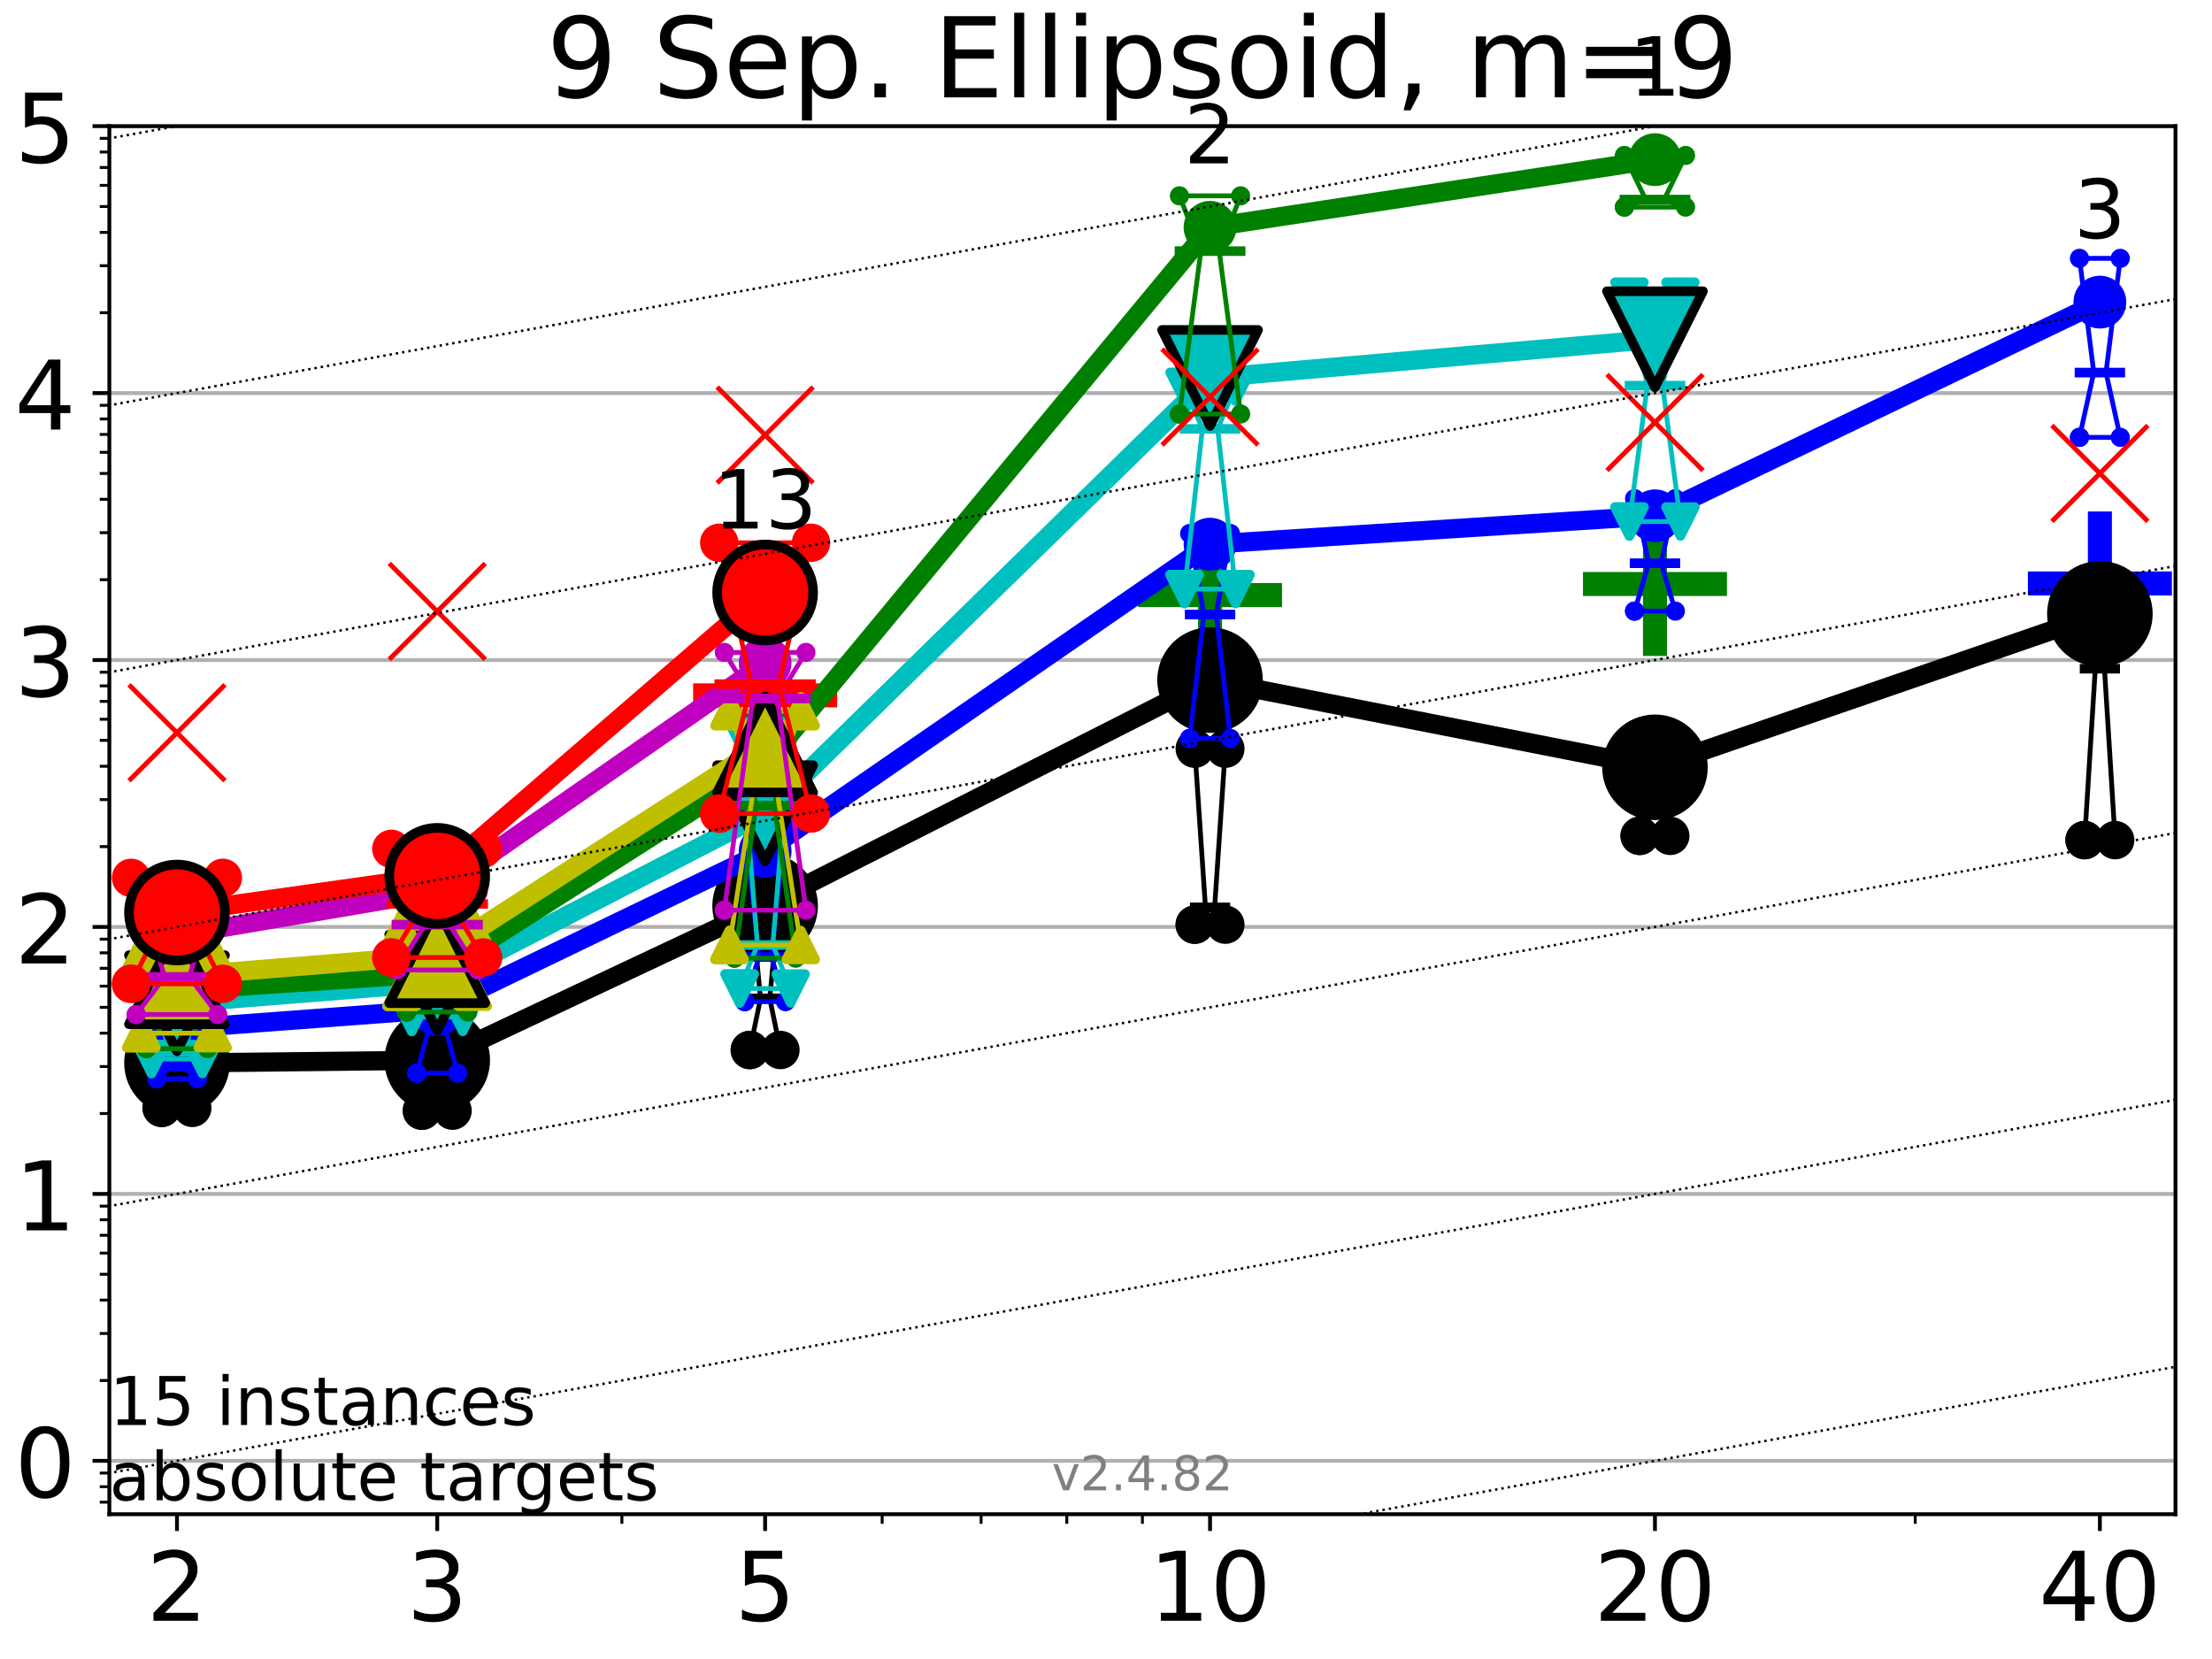 <?xml version="1.0" encoding="utf-8" standalone="no"?>
<!DOCTYPE svg PUBLIC "-//W3C//DTD SVG 1.1//EN"
  "http://www.w3.org/Graphics/SVG/1.1/DTD/svg11.dtd">
<!-- Created with matplotlib (https://matplotlib.org/) -->
<svg height="345.6pt" version="1.1" viewBox="0 0 460.8 345.6" width="460.8pt" xmlns="http://www.w3.org/2000/svg" xmlns:xlink="http://www.w3.org/1999/xlink">
 <defs>
  <style type="text/css">*{stroke-linecap:butt;stroke-linejoin:round;}</style>
 </defs>
 <g id="figure_1">
  <g id="patch_1">
   <path d="M 0 345.6 
L 460.8 345.6 
L 460.8 0 
L 0 0 
z
" style="fill:#ffffff;"/>
  </g>
  <g id="axes_1">
   <g id="patch_2">
    <path d="M 22.78 315.44 
L 453.192 315.44 
L 453.192 26.28 
L 22.78 26.28 
z
" style="fill:#ffffff;"/>
   </g>
   <g id="line2d_1">
    <defs>
     <path d="M -15 0 
L 15 0 
M 0 15 
L 0 -15 
" id="mcba4b99df4" style="stroke:#008000;stroke-width:5;"/>
    </defs>
    <g clip-path="url(#p37b3a00b48)">
     <use style="fill:#008000;stroke:#008000;stroke-width:5;" x="252.074" xlink:href="#mcba4b99df4" y="123.965"/>
    </g>
   </g>
   <g id="line2d_2">
    <defs>
     <path d="M -15 0 
L 15 0 
M 0 15 
L 0 -15 
" id="m0755a575fb" style="stroke:#0000ff;stroke-width:5;"/>
    </defs>
    <g clip-path="url(#p37b3a00b48)">
     <use style="fill:#0000ff;stroke:#0000ff;stroke-width:5;" x="437.443" xlink:href="#m0755a575fb" y="121.55"/>
    </g>
   </g>
   <g id="line2d_3">
    <g clip-path="url(#p37b3a00b48)">
     <use style="fill:#008000;stroke:#008000;stroke-width:5;" x="344.758" xlink:href="#mcba4b99df4" y="121.656"/>
    </g>
   </g>
   <g id="line2d_4">
    <defs>
     <path d="M -15 0 
L 15 0 
M 0 15 
L 0 -15 
" id="m0b93973bfb" style="stroke:#ff0000;stroke-width:5;"/>
    </defs>
    <g clip-path="url(#p37b3a00b48)">
     <use style="fill:#ff0000;stroke:#ff0000;stroke-width:5;" x="159.39" xlink:href="#m0b93973bfb" y="144.859"/>
    </g>
   </g>
   <g id="matplotlib.axis_1">
    <g id="xtick_1">
     <g id="line2d_5">
      <defs>
       <path d="M 0 0 
L 0 3.5 
" id="m9204cb14e6" style="stroke:#000000;stroke-width:0.8;"/>
      </defs>
      <g>
       <use style="stroke:#000000;stroke-width:0.8;" x="36.868" xlink:href="#m9204cb14e6" y="315.44"/>
      </g>
     </g>
     <g id="text_1">
      <!-- 2 -->
      <g transform="translate(30.506 337.637)scale(0.2 -0.2)">
       <defs>
        <path d="M 19.188 8.297 
L 53.609 8.297 
L 53.609 0 
L 7.328 0 
L 7.328 8.297 
Q 12.938 14.109 22.625 23.891 
Q 32.328 33.688 34.812 36.531 
Q 39.547 41.844 41.422 45.531 
Q 43.312 49.219 43.312 52.781 
Q 43.312 58.594 39.234 62.25 
Q 35.156 65.922 28.609 65.922 
Q 23.969 65.922 18.812 64.312 
Q 13.672 62.703 7.812 59.422 
L 7.812 69.391 
Q 13.766 71.781 18.938 73 
Q 24.125 74.219 28.422 74.219 
Q 39.75 74.219 46.484 68.547 
Q 53.219 62.891 53.219 53.422 
Q 53.219 48.922 51.531 44.891 
Q 49.859 40.875 45.406 35.406 
Q 44.188 33.984 37.641 27.219 
Q 31.109 20.453 19.188 8.297 
z
" id="DejaVuSans-50"/>
       </defs>
       <use xlink:href="#DejaVuSans-50"/>
      </g>
     </g>
    </g>
    <g id="xtick_2">
     <g id="line2d_6">
      <g>
       <use style="stroke:#000000;stroke-width:0.8;" x="91.085" xlink:href="#m9204cb14e6" y="315.44"/>
      </g>
     </g>
     <g id="text_2">
      <!-- 3 -->
      <g transform="translate(84.723 337.637)scale(0.2 -0.2)">
       <defs>
        <path d="M 40.578 39.312 
Q 47.656 37.797 51.625 33 
Q 55.609 28.219 55.609 21.188 
Q 55.609 10.406 48.188 4.484 
Q 40.766 -1.422 27.094 -1.422 
Q 22.516 -1.422 17.656 -0.516 
Q 12.797 0.391 7.625 2.203 
L 7.625 11.719 
Q 11.719 9.328 16.594 8.109 
Q 21.484 6.891 26.812 6.891 
Q 36.078 6.891 40.938 10.547 
Q 45.797 14.203 45.797 21.188 
Q 45.797 27.641 41.281 31.266 
Q 36.766 34.906 28.719 34.906 
L 20.219 34.906 
L 20.219 43.016 
L 29.109 43.016 
Q 36.375 43.016 40.234 45.922 
Q 44.094 48.828 44.094 54.297 
Q 44.094 59.906 40.109 62.906 
Q 36.141 65.922 28.719 65.922 
Q 24.656 65.922 20.016 65.031 
Q 15.375 64.156 9.812 62.312 
L 9.812 71.094 
Q 15.438 72.656 20.344 73.438 
Q 25.25 74.219 29.594 74.219 
Q 40.828 74.219 47.359 69.109 
Q 53.906 64.016 53.906 55.328 
Q 53.906 49.266 50.438 45.094 
Q 46.969 40.922 40.578 39.312 
z
" id="DejaVuSans-51"/>
       </defs>
       <use xlink:href="#DejaVuSans-51"/>
      </g>
     </g>
    </g>
    <g id="xtick_3">
     <g id="line2d_7">
      <g>
       <use style="stroke:#000000;stroke-width:0.8;" x="159.39" xlink:href="#m9204cb14e6" y="315.44"/>
      </g>
     </g>
     <g id="text_3">
      <!-- 5 -->
      <g transform="translate(153.028 337.637)scale(0.2 -0.2)">
       <defs>
        <path d="M 10.797 72.906 
L 49.516 72.906 
L 49.516 64.594 
L 19.828 64.594 
L 19.828 46.734 
Q 21.969 47.469 24.109 47.828 
Q 26.266 48.188 28.422 48.188 
Q 40.625 48.188 47.75 41.5 
Q 54.891 34.812 54.891 23.391 
Q 54.891 11.625 47.562 5.094 
Q 40.234 -1.422 26.906 -1.422 
Q 22.312 -1.422 17.547 -0.641 
Q 12.797 0.141 7.719 1.703 
L 7.719 11.625 
Q 12.109 9.234 16.797 8.062 
Q 21.484 6.891 26.703 6.891 
Q 35.156 6.891 40.078 11.328 
Q 45.016 15.766 45.016 23.391 
Q 45.016 31 40.078 35.438 
Q 35.156 39.891 26.703 39.891 
Q 22.75 39.891 18.812 39.016 
Q 14.891 38.141 10.797 36.281 
z
" id="DejaVuSans-53"/>
       </defs>
       <use xlink:href="#DejaVuSans-53"/>
      </g>
     </g>
    </g>
    <g id="xtick_4">
     <g id="line2d_8">
      <g>
       <use style="stroke:#000000;stroke-width:0.8;" x="252.074" xlink:href="#m9204cb14e6" y="315.44"/>
      </g>
     </g>
     <g id="text_4">
      <!-- 10 -->
      <g transform="translate(239.349 337.637)scale(0.2 -0.2)">
       <defs>
        <path d="M 12.406 8.297 
L 28.516 8.297 
L 28.516 63.922 
L 10.984 60.406 
L 10.984 69.391 
L 28.422 72.906 
L 38.281 72.906 
L 38.281 8.297 
L 54.391 8.297 
L 54.391 0 
L 12.406 0 
z
" id="DejaVuSans-49"/>
        <path d="M 31.781 66.406 
Q 24.172 66.406 20.328 58.906 
Q 16.5 51.422 16.5 36.375 
Q 16.5 21.391 20.328 13.891 
Q 24.172 6.391 31.781 6.391 
Q 39.453 6.391 43.281 13.891 
Q 47.125 21.391 47.125 36.375 
Q 47.125 51.422 43.281 58.906 
Q 39.453 66.406 31.781 66.406 
z
M 31.781 74.219 
Q 44.047 74.219 50.516 64.516 
Q 56.984 54.828 56.984 36.375 
Q 56.984 17.969 50.516 8.266 
Q 44.047 -1.422 31.781 -1.422 
Q 19.531 -1.422 13.062 8.266 
Q 6.594 17.969 6.594 36.375 
Q 6.594 54.828 13.062 64.516 
Q 19.531 74.219 31.781 74.219 
z
" id="DejaVuSans-48"/>
       </defs>
       <use xlink:href="#DejaVuSans-49"/>
       <use x="63.623" xlink:href="#DejaVuSans-48"/>
      </g>
     </g>
    </g>
    <g id="xtick_5">
     <g id="line2d_9">
      <g>
       <use style="stroke:#000000;stroke-width:0.8;" x="344.758" xlink:href="#m9204cb14e6" y="315.44"/>
      </g>
     </g>
     <g id="text_5">
      <!-- 20 -->
      <g transform="translate(332.033 337.637)scale(0.2 -0.2)">
       <use xlink:href="#DejaVuSans-50"/>
       <use x="63.623" xlink:href="#DejaVuSans-48"/>
      </g>
     </g>
    </g>
    <g id="xtick_6">
     <g id="line2d_10">
      <g>
       <use style="stroke:#000000;stroke-width:0.8;" x="437.443" xlink:href="#m9204cb14e6" y="315.44"/>
      </g>
     </g>
     <g id="text_6">
      <!-- 40 -->
      <g transform="translate(424.718 337.637)scale(0.2 -0.2)">
       <defs>
        <path d="M 37.797 64.312 
L 12.891 25.391 
L 37.797 25.391 
z
M 35.203 72.906 
L 47.609 72.906 
L 47.609 25.391 
L 58.016 25.391 
L 58.016 17.188 
L 47.609 17.188 
L 47.609 0 
L 37.797 0 
L 37.797 17.188 
L 4.891 17.188 
L 4.891 26.703 
z
" id="DejaVuSans-52"/>
       </defs>
       <use xlink:href="#DejaVuSans-52"/>
       <use x="63.623" xlink:href="#DejaVuSans-48"/>
      </g>
     </g>
    </g>
    <g id="xtick_7">
     <g id="line2d_11">
      <defs>
       <path d="M 0 0 
L 0 2 
" id="m268b671ce3" style="stroke:#000000;stroke-width:0.6;"/>
      </defs>
      <g>
       <use style="stroke:#000000;stroke-width:0.6;" x="129.552" xlink:href="#m268b671ce3" y="315.44"/>
      </g>
     </g>
    </g>
    <g id="xtick_8">
     <g id="line2d_12">
      <g>
       <use style="stroke:#000000;stroke-width:0.6;" x="183.769" xlink:href="#m268b671ce3" y="315.44"/>
      </g>
     </g>
    </g>
    <g id="xtick_9">
     <g id="line2d_13">
      <g>
       <use style="stroke:#000000;stroke-width:0.6;" x="204.381" xlink:href="#m268b671ce3" y="315.44"/>
      </g>
     </g>
    </g>
    <g id="xtick_10">
     <g id="line2d_14">
      <g>
       <use style="stroke:#000000;stroke-width:0.6;" x="222.237" xlink:href="#m268b671ce3" y="315.44"/>
      </g>
     </g>
    </g>
    <g id="xtick_11">
     <g id="line2d_15">
      <g>
       <use style="stroke:#000000;stroke-width:0.6;" x="237.986" xlink:href="#m268b671ce3" y="315.44"/>
      </g>
     </g>
    </g>
    <g id="xtick_12">
     <g id="line2d_16">
      <g>
       <use style="stroke:#000000;stroke-width:0.6;" x="398.975" xlink:href="#m268b671ce3" y="315.44"/>
      </g>
     </g>
    </g>
   </g>
   <g id="matplotlib.axis_2">
    <g id="ytick_1">
     <g id="line2d_17">
      <path clip-path="url(#p37b3a00b48)" d="M 22.78 304.318 
L 453.192 304.318 
" style="fill:none;stroke:#b0b0b0;stroke-linecap:square;stroke-width:0.8;"/>
     </g>
     <g id="line2d_18">
      <defs>
       <path d="M 0 0 
L -3.5 0 
" id="m9a38ae9945" style="stroke:#000000;stroke-width:0.8;"/>
      </defs>
      <g>
       <use style="stroke:#000000;stroke-width:0.8;" x="22.78" xlink:href="#m9a38ae9945" y="304.318"/>
      </g>
     </g>
     <g id="text_7">
      <!-- 0 -->
      <g transform="translate(3.055 311.917)scale(0.2 -0.2)">
       <use xlink:href="#DejaVuSans-48"/>
      </g>
     </g>
    </g>
    <g id="ytick_2">
     <g id="line2d_19">
      <path clip-path="url(#p37b3a00b48)" d="M 22.78 248.711 
L 453.192 248.711 
" style="fill:none;stroke:#b0b0b0;stroke-linecap:square;stroke-width:0.8;"/>
     </g>
     <g id="line2d_20">
      <g>
       <use style="stroke:#000000;stroke-width:0.8;" x="22.78" xlink:href="#m9a38ae9945" y="248.711"/>
      </g>
     </g>
     <g id="text_8">
      <!-- 1 -->
      <g transform="translate(3.055 256.309)scale(0.2 -0.2)">
       <use xlink:href="#DejaVuSans-49"/>
      </g>
     </g>
    </g>
    <g id="ytick_3">
     <g id="line2d_21">
      <path clip-path="url(#p37b3a00b48)" d="M 22.78 193.103 
L 453.192 193.103 
" style="fill:none;stroke:#b0b0b0;stroke-linecap:square;stroke-width:0.8;"/>
     </g>
     <g id="line2d_22">
      <g>
       <use style="stroke:#000000;stroke-width:0.8;" x="22.78" xlink:href="#m9a38ae9945" y="193.103"/>
      </g>
     </g>
     <g id="text_9">
      <!-- 2 -->
      <g transform="translate(3.055 200.702)scale(0.2 -0.2)">
       <use xlink:href="#DejaVuSans-50"/>
      </g>
     </g>
    </g>
    <g id="ytick_4">
     <g id="line2d_23">
      <path clip-path="url(#p37b3a00b48)" d="M 22.78 137.495 
L 453.192 137.495 
" style="fill:none;stroke:#b0b0b0;stroke-linecap:square;stroke-width:0.8;"/>
     </g>
     <g id="line2d_24">
      <g>
       <use style="stroke:#000000;stroke-width:0.8;" x="22.78" xlink:href="#m9a38ae9945" y="137.495"/>
      </g>
     </g>
     <g id="text_10">
      <!-- 3 -->
      <g transform="translate(3.055 145.094)scale(0.2 -0.2)">
       <use xlink:href="#DejaVuSans-51"/>
      </g>
     </g>
    </g>
    <g id="ytick_5">
     <g id="line2d_25">
      <path clip-path="url(#p37b3a00b48)" d="M 22.78 81.888 
L 453.192 81.888 
" style="fill:none;stroke:#b0b0b0;stroke-linecap:square;stroke-width:0.8;"/>
     </g>
     <g id="line2d_26">
      <g>
       <use style="stroke:#000000;stroke-width:0.8;" x="22.78" xlink:href="#m9a38ae9945" y="81.888"/>
      </g>
     </g>
     <g id="text_11">
      <!-- 4 -->
      <g transform="translate(3.055 89.486)scale(0.2 -0.2)">
       <use xlink:href="#DejaVuSans-52"/>
      </g>
     </g>
    </g>
    <g id="ytick_6">
     <g id="line2d_27">
      <path clip-path="url(#p37b3a00b48)" d="M 22.78 26.28 
L 453.192 26.28 
" style="fill:none;stroke:#b0b0b0;stroke-linecap:square;stroke-width:0.8;"/>
     </g>
     <g id="line2d_28">
      <g>
       <use style="stroke:#000000;stroke-width:0.8;" x="22.78" xlink:href="#m9a38ae9945" y="26.28"/>
      </g>
     </g>
     <g id="text_12">
      <!-- 5 -->
      <g transform="translate(3.055 33.878)scale(0.2 -0.2)">
       <use xlink:href="#DejaVuSans-53"/>
      </g>
     </g>
    </g>
    <g id="ytick_7">
     <g id="line2d_29">
      <defs>
       <path d="M 0 0 
L -2 0 
" id="m3170236c3e" style="stroke:#000000;stroke-width:0.6;"/>
      </defs>
      <g>
       <use style="stroke:#000000;stroke-width:0.6;" x="22.78" xlink:href="#m3170236c3e" y="312.932"/>
      </g>
     </g>
    </g>
    <g id="ytick_8">
     <g id="line2d_30">
      <g>
       <use style="stroke:#000000;stroke-width:0.6;" x="22.78" xlink:href="#m3170236c3e" y="309.707"/>
      </g>
     </g>
    </g>
    <g id="ytick_9">
     <g id="line2d_31">
      <g>
       <use style="stroke:#000000;stroke-width:0.6;" x="22.78" xlink:href="#m3170236c3e" y="306.863"/>
      </g>
     </g>
    </g>
    <g id="ytick_10">
     <g id="line2d_32">
      <g>
       <use style="stroke:#000000;stroke-width:0.6;" x="22.78" xlink:href="#m3170236c3e" y="287.579"/>
      </g>
     </g>
    </g>
    <g id="ytick_11">
     <g id="line2d_33">
      <g>
       <use style="stroke:#000000;stroke-width:0.6;" x="22.78" xlink:href="#m3170236c3e" y="277.787"/>
      </g>
     </g>
    </g>
    <g id="ytick_12">
     <g id="line2d_34">
      <g>
       <use style="stroke:#000000;stroke-width:0.6;" x="22.78" xlink:href="#m3170236c3e" y="270.839"/>
      </g>
     </g>
    </g>
    <g id="ytick_13">
     <g id="line2d_35">
      <g>
       <use style="stroke:#000000;stroke-width:0.6;" x="22.78" xlink:href="#m3170236c3e" y="265.45"/>
      </g>
     </g>
    </g>
    <g id="ytick_14">
     <g id="line2d_36">
      <g>
       <use style="stroke:#000000;stroke-width:0.6;" x="22.78" xlink:href="#m3170236c3e" y="261.047"/>
      </g>
     </g>
    </g>
    <g id="ytick_15">
     <g id="line2d_37">
      <g>
       <use style="stroke:#000000;stroke-width:0.6;" x="22.78" xlink:href="#m3170236c3e" y="257.325"/>
      </g>
     </g>
    </g>
    <g id="ytick_16">
     <g id="line2d_38">
      <g>
       <use style="stroke:#000000;stroke-width:0.6;" x="22.78" xlink:href="#m3170236c3e" y="254.1"/>
      </g>
     </g>
    </g>
    <g id="ytick_17">
     <g id="line2d_39">
      <g>
       <use style="stroke:#000000;stroke-width:0.6;" x="22.78" xlink:href="#m3170236c3e" y="251.255"/>
      </g>
     </g>
    </g>
    <g id="ytick_18">
     <g id="line2d_40">
      <g>
       <use style="stroke:#000000;stroke-width:0.6;" x="22.78" xlink:href="#m3170236c3e" y="231.971"/>
      </g>
     </g>
    </g>
    <g id="ytick_19">
     <g id="line2d_41">
      <g>
       <use style="stroke:#000000;stroke-width:0.6;" x="22.78" xlink:href="#m3170236c3e" y="222.179"/>
      </g>
     </g>
    </g>
    <g id="ytick_20">
     <g id="line2d_42">
      <g>
       <use style="stroke:#000000;stroke-width:0.6;" x="22.78" xlink:href="#m3170236c3e" y="215.232"/>
      </g>
     </g>
    </g>
    <g id="ytick_21">
     <g id="line2d_43">
      <g>
       <use style="stroke:#000000;stroke-width:0.6;" x="22.78" xlink:href="#m3170236c3e" y="209.843"/>
      </g>
     </g>
    </g>
    <g id="ytick_22">
     <g id="line2d_44">
      <g>
       <use style="stroke:#000000;stroke-width:0.6;" x="22.78" xlink:href="#m3170236c3e" y="205.44"/>
      </g>
     </g>
    </g>
    <g id="ytick_23">
     <g id="line2d_45">
      <g>
       <use style="stroke:#000000;stroke-width:0.6;" x="22.78" xlink:href="#m3170236c3e" y="201.717"/>
      </g>
     </g>
    </g>
    <g id="ytick_24">
     <g id="line2d_46">
      <g>
       <use style="stroke:#000000;stroke-width:0.6;" x="22.78" xlink:href="#m3170236c3e" y="198.492"/>
      </g>
     </g>
    </g>
    <g id="ytick_25">
     <g id="line2d_47">
      <g>
       <use style="stroke:#000000;stroke-width:0.6;" x="22.78" xlink:href="#m3170236c3e" y="195.648"/>
      </g>
     </g>
    </g>
    <g id="ytick_26">
     <g id="line2d_48">
      <g>
       <use style="stroke:#000000;stroke-width:0.6;" x="22.78" xlink:href="#m3170236c3e" y="176.364"/>
      </g>
     </g>
    </g>
    <g id="ytick_27">
     <g id="line2d_49">
      <g>
       <use style="stroke:#000000;stroke-width:0.6;" x="22.78" xlink:href="#m3170236c3e" y="166.571"/>
      </g>
     </g>
    </g>
    <g id="ytick_28">
     <g id="line2d_50">
      <g>
       <use style="stroke:#000000;stroke-width:0.6;" x="22.78" xlink:href="#m3170236c3e" y="159.624"/>
      </g>
     </g>
    </g>
    <g id="ytick_29">
     <g id="line2d_51">
      <g>
       <use style="stroke:#000000;stroke-width:0.6;" x="22.78" xlink:href="#m3170236c3e" y="154.235"/>
      </g>
     </g>
    </g>
    <g id="ytick_30">
     <g id="line2d_52">
      <g>
       <use style="stroke:#000000;stroke-width:0.6;" x="22.78" xlink:href="#m3170236c3e" y="149.832"/>
      </g>
     </g>
    </g>
    <g id="ytick_31">
     <g id="line2d_53">
      <g>
       <use style="stroke:#000000;stroke-width:0.6;" x="22.78" xlink:href="#m3170236c3e" y="146.109"/>
      </g>
     </g>
    </g>
    <g id="ytick_32">
     <g id="line2d_54">
      <g>
       <use style="stroke:#000000;stroke-width:0.6;" x="22.78" xlink:href="#m3170236c3e" y="142.884"/>
      </g>
     </g>
    </g>
    <g id="ytick_33">
     <g id="line2d_55">
      <g>
       <use style="stroke:#000000;stroke-width:0.6;" x="22.78" xlink:href="#m3170236c3e" y="140.04"/>
      </g>
     </g>
    </g>
    <g id="ytick_34">
     <g id="line2d_56">
      <g>
       <use style="stroke:#000000;stroke-width:0.6;" x="22.78" xlink:href="#m3170236c3e" y="120.756"/>
      </g>
     </g>
    </g>
    <g id="ytick_35">
     <g id="line2d_57">
      <g>
       <use style="stroke:#000000;stroke-width:0.6;" x="22.78" xlink:href="#m3170236c3e" y="110.964"/>
      </g>
     </g>
    </g>
    <g id="ytick_36">
     <g id="line2d_58">
      <g>
       <use style="stroke:#000000;stroke-width:0.6;" x="22.78" xlink:href="#m3170236c3e" y="104.016"/>
      </g>
     </g>
    </g>
    <g id="ytick_37">
     <g id="line2d_59">
      <g>
       <use style="stroke:#000000;stroke-width:0.6;" x="22.78" xlink:href="#m3170236c3e" y="98.627"/>
      </g>
     </g>
    </g>
    <g id="ytick_38">
     <g id="line2d_60">
      <g>
       <use style="stroke:#000000;stroke-width:0.6;" x="22.78" xlink:href="#m3170236c3e" y="94.224"/>
      </g>
     </g>
    </g>
    <g id="ytick_39">
     <g id="line2d_61">
      <g>
       <use style="stroke:#000000;stroke-width:0.6;" x="22.78" xlink:href="#m3170236c3e" y="90.501"/>
      </g>
     </g>
    </g>
    <g id="ytick_40">
     <g id="line2d_62">
      <g>
       <use style="stroke:#000000;stroke-width:0.6;" x="22.78" xlink:href="#m3170236c3e" y="87.277"/>
      </g>
     </g>
    </g>
    <g id="ytick_41">
     <g id="line2d_63">
      <g>
       <use style="stroke:#000000;stroke-width:0.6;" x="22.78" xlink:href="#m3170236c3e" y="84.432"/>
      </g>
     </g>
    </g>
    <g id="ytick_42">
     <g id="line2d_64">
      <g>
       <use style="stroke:#000000;stroke-width:0.6;" x="22.78" xlink:href="#m3170236c3e" y="65.148"/>
      </g>
     </g>
    </g>
    <g id="ytick_43">
     <g id="line2d_65">
      <g>
       <use style="stroke:#000000;stroke-width:0.6;" x="22.78" xlink:href="#m3170236c3e" y="55.356"/>
      </g>
     </g>
    </g>
    <g id="ytick_44">
     <g id="line2d_66">
      <g>
       <use style="stroke:#000000;stroke-width:0.6;" x="22.78" xlink:href="#m3170236c3e" y="48.409"/>
      </g>
     </g>
    </g>
    <g id="ytick_45">
     <g id="line2d_67">
      <g>
       <use style="stroke:#000000;stroke-width:0.6;" x="22.78" xlink:href="#m3170236c3e" y="43.02"/>
      </g>
     </g>
    </g>
    <g id="ytick_46">
     <g id="line2d_68">
      <g>
       <use style="stroke:#000000;stroke-width:0.6;" x="22.78" xlink:href="#m3170236c3e" y="38.617"/>
      </g>
     </g>
    </g>
    <g id="ytick_47">
     <g id="line2d_69">
      <g>
       <use style="stroke:#000000;stroke-width:0.6;" x="22.78" xlink:href="#m3170236c3e" y="34.894"/>
      </g>
     </g>
    </g>
    <g id="ytick_48">
     <g id="line2d_70">
      <g>
       <use style="stroke:#000000;stroke-width:0.6;" x="22.78" xlink:href="#m3170236c3e" y="31.669"/>
      </g>
     </g>
    </g>
    <g id="ytick_49">
     <g id="line2d_71">
      <g>
       <use style="stroke:#000000;stroke-width:0.6;" x="22.78" xlink:href="#m3170236c3e" y="28.824"/>
      </g>
     </g>
    </g>
   </g>
   <g id="line2d_72">
    <path clip-path="url(#p37b3a00b48)" d="M 33.682 230.793 
L 35.912 225.635 
L 33.682 214.783 
L 40.054 214.783 
L 37.824 225.635 
L 40.054 230.793 
L 33.682 230.793 
" style="fill:none;stroke:#000000;stroke-linecap:square;"/>
   </g>
   <g id="line2d_73">
    <path clip-path="url(#p37b3a00b48)" d="M 33.682 230.793 
L 40.054 230.793 
L 40.054 214.783 
L 33.682 214.783 
L 33.682 230.793 
" style="fill:none;"/>
    <defs>
     <path d="M 0 3 
C 0.796 3 1.559 2.684 2.121 2.121 
C 2.684 1.559 3 0.796 3 0 
C 3 -0.796 2.684 -1.559 2.121 -2.121 
C 1.559 -2.684 0.796 -3 0 -3 
C -0.796 -3 -1.559 -2.684 -2.121 -2.121 
C -2.684 -1.559 -3 -0.796 -3 0 
C -3 0.796 -2.684 1.559 -2.121 2.121 
C -1.559 2.684 -0.796 3 0 3 
z
" id="md6a114f2a7" style="stroke:#000000;stroke-width:2;"/>
    </defs>
    <g clip-path="url(#p37b3a00b48)">
     <use style="stroke:#000000;stroke-width:2;" x="33.682" xlink:href="#md6a114f2a7" y="230.793"/>
     <use style="stroke:#000000;stroke-width:2;" x="40.054" xlink:href="#md6a114f2a7" y="230.793"/>
     <use style="stroke:#000000;stroke-width:2;" x="40.054" xlink:href="#md6a114f2a7" y="214.783"/>
     <use style="stroke:#000000;stroke-width:2;" x="33.682" xlink:href="#md6a114f2a7" y="214.783"/>
     <use style="stroke:#000000;stroke-width:2;" x="33.682" xlink:href="#md6a114f2a7" y="230.793"/>
    </g>
   </g>
   <g id="line2d_74">
    <path clip-path="url(#p37b3a00b48)" d="M 33.682 225.635 
L 40.054 225.635 
" style="fill:none;stroke:#000000;stroke-linecap:square;stroke-width:2;"/>
   </g>
   <g id="line2d_75">
    <path clip-path="url(#p37b3a00b48)" d="M 87.899 231.375 
L 90.129 225.635 
L 87.899 219.394 
L 94.271 219.394 
L 92.041 225.635 
L 94.271 231.375 
L 87.899 231.375 
" style="fill:none;stroke:#000000;stroke-linecap:square;"/>
   </g>
   <g id="line2d_76">
    <path clip-path="url(#p37b3a00b48)" d="M 87.899 231.375 
L 94.271 231.375 
L 94.271 219.394 
L 87.899 219.394 
L 87.899 231.375 
" style="fill:none;"/>
    <g clip-path="url(#p37b3a00b48)">
     <use style="stroke:#000000;stroke-width:2;" x="87.899" xlink:href="#md6a114f2a7" y="231.375"/>
     <use style="stroke:#000000;stroke-width:2;" x="94.271" xlink:href="#md6a114f2a7" y="231.375"/>
     <use style="stroke:#000000;stroke-width:2;" x="94.271" xlink:href="#md6a114f2a7" y="219.394"/>
     <use style="stroke:#000000;stroke-width:2;" x="87.899" xlink:href="#md6a114f2a7" y="219.394"/>
     <use style="stroke:#000000;stroke-width:2;" x="87.899" xlink:href="#md6a114f2a7" y="231.375"/>
    </g>
   </g>
   <g id="line2d_77">
    <path clip-path="url(#p37b3a00b48)" d="M 87.899 225.635 
L 94.271 225.635 
" style="fill:none;stroke:#000000;stroke-linecap:square;stroke-width:2;"/>
   </g>
   <g id="line2d_78">
    <path clip-path="url(#p37b3a00b48)" d="M 156.204 218.734 
L 158.434 207.984 
L 156.204 184.84 
L 162.576 184.84 
L 160.346 207.984 
L 162.576 218.734 
L 156.204 218.734 
" style="fill:none;stroke:#000000;stroke-linecap:square;"/>
   </g>
   <g id="line2d_79">
    <path clip-path="url(#p37b3a00b48)" d="M 156.204 218.734 
L 162.576 218.734 
L 162.576 184.84 
L 156.204 184.84 
L 156.204 218.734 
" style="fill:none;"/>
    <g clip-path="url(#p37b3a00b48)">
     <use style="stroke:#000000;stroke-width:2;" x="156.204" xlink:href="#md6a114f2a7" y="218.734"/>
     <use style="stroke:#000000;stroke-width:2;" x="162.576" xlink:href="#md6a114f2a7" y="218.734"/>
     <use style="stroke:#000000;stroke-width:2;" x="162.576" xlink:href="#md6a114f2a7" y="184.84"/>
     <use style="stroke:#000000;stroke-width:2;" x="156.204" xlink:href="#md6a114f2a7" y="184.84"/>
     <use style="stroke:#000000;stroke-width:2;" x="156.204" xlink:href="#md6a114f2a7" y="218.734"/>
    </g>
   </g>
   <g id="line2d_80">
    <path clip-path="url(#p37b3a00b48)" d="M 156.204 207.984 
L 162.576 207.984 
" style="fill:none;stroke:#000000;stroke-linecap:square;stroke-width:2;"/>
   </g>
   <g id="line2d_81">
    <path clip-path="url(#p37b3a00b48)" d="M 248.888 192.625 
L 251.118 189.024 
L 248.888 155.972 
L 255.26 155.972 
L 253.03 189.024 
L 255.26 192.625 
L 248.888 192.625 
" style="fill:none;stroke:#000000;stroke-linecap:square;"/>
   </g>
   <g id="line2d_82">
    <path clip-path="url(#p37b3a00b48)" d="M 248.888 192.625 
L 255.26 192.625 
L 255.26 155.972 
L 248.888 155.972 
L 248.888 192.625 
" style="fill:none;"/>
    <g clip-path="url(#p37b3a00b48)">
     <use style="stroke:#000000;stroke-width:2;" x="248.888" xlink:href="#md6a114f2a7" y="192.625"/>
     <use style="stroke:#000000;stroke-width:2;" x="255.26" xlink:href="#md6a114f2a7" y="192.625"/>
     <use style="stroke:#000000;stroke-width:2;" x="255.26" xlink:href="#md6a114f2a7" y="155.972"/>
     <use style="stroke:#000000;stroke-width:2;" x="248.888" xlink:href="#md6a114f2a7" y="155.972"/>
     <use style="stroke:#000000;stroke-width:2;" x="248.888" xlink:href="#md6a114f2a7" y="192.625"/>
    </g>
   </g>
   <g id="line2d_83">
    <path clip-path="url(#p37b3a00b48)" d="M 248.888 189.024 
L 255.26 189.024 
" style="fill:none;stroke:#000000;stroke-linecap:square;stroke-width:2;"/>
   </g>
   <g id="line2d_84">
    <path clip-path="url(#p37b3a00b48)" d="M 341.572 174.125 
L 343.803 167.051 
L 341.572 154.947 
L 347.945 154.947 
L 345.714 167.051 
L 347.945 174.125 
L 341.572 174.125 
" style="fill:none;stroke:#000000;stroke-linecap:square;"/>
   </g>
   <g id="line2d_85">
    <path clip-path="url(#p37b3a00b48)" d="M 341.572 174.125 
L 347.945 174.125 
L 347.945 154.947 
L 341.572 154.947 
L 341.572 174.125 
" style="fill:none;"/>
    <g clip-path="url(#p37b3a00b48)">
     <use style="stroke:#000000;stroke-width:2;" x="341.572" xlink:href="#md6a114f2a7" y="174.125"/>
     <use style="stroke:#000000;stroke-width:2;" x="347.945" xlink:href="#md6a114f2a7" y="174.125"/>
     <use style="stroke:#000000;stroke-width:2;" x="347.945" xlink:href="#md6a114f2a7" y="154.947"/>
     <use style="stroke:#000000;stroke-width:2;" x="341.572" xlink:href="#md6a114f2a7" y="154.947"/>
     <use style="stroke:#000000;stroke-width:2;" x="341.572" xlink:href="#md6a114f2a7" y="174.125"/>
    </g>
   </g>
   <g id="line2d_86">
    <path clip-path="url(#p37b3a00b48)" d="M 341.572 167.051 
L 347.945 167.051 
" style="fill:none;stroke:#000000;stroke-linecap:square;stroke-width:2;"/>
   </g>
   <g id="line2d_87">
    <path clip-path="url(#p37b3a00b48)" d="M 434.257 175.012 
L 436.487 139.308 
L 434.257 123.34 
L 440.629 123.34 
L 438.398 139.308 
L 440.629 175.012 
L 434.257 175.012 
" style="fill:none;stroke:#000000;stroke-linecap:square;"/>
   </g>
   <g id="line2d_88">
    <path clip-path="url(#p37b3a00b48)" d="M 434.257 175.012 
L 440.629 175.012 
L 440.629 123.34 
L 434.257 123.34 
L 434.257 175.012 
" style="fill:none;"/>
    <g clip-path="url(#p37b3a00b48)">
     <use style="stroke:#000000;stroke-width:2;" x="434.257" xlink:href="#md6a114f2a7" y="175.012"/>
     <use style="stroke:#000000;stroke-width:2;" x="440.629" xlink:href="#md6a114f2a7" y="175.012"/>
     <use style="stroke:#000000;stroke-width:2;" x="440.629" xlink:href="#md6a114f2a7" y="123.34"/>
     <use style="stroke:#000000;stroke-width:2;" x="434.257" xlink:href="#md6a114f2a7" y="123.34"/>
     <use style="stroke:#000000;stroke-width:2;" x="434.257" xlink:href="#md6a114f2a7" y="175.012"/>
    </g>
   </g>
   <g id="line2d_89">
    <path clip-path="url(#p37b3a00b48)" d="M 434.257 139.308 
L 440.629 139.308 
" style="fill:none;stroke:#000000;stroke-linecap:square;stroke-width:2;"/>
   </g>
   <g id="line2d_90">
    <path clip-path="url(#p37b3a00b48)" d="M 36.868 221.439 
L 91.085 220.856 
" style="fill:none;stroke:#000000;stroke-linecap:square;stroke-width:4;"/>
   </g>
   <g id="line2d_91">
    <path clip-path="url(#p37b3a00b48)" d="M 91.085 220.856 
L 159.39 188.7 
" style="fill:none;stroke:#000000;stroke-linecap:square;stroke-width:4;"/>
   </g>
   <g id="line2d_92">
    <path clip-path="url(#p37b3a00b48)" d="M 159.39 188.7 
L 252.074 141.681 
" style="fill:none;stroke:#000000;stroke-linecap:square;stroke-width:4;"/>
   </g>
   <g id="line2d_93">
    <path clip-path="url(#p37b3a00b48)" d="M 252.074 141.681 
L 344.758 159.846 
" style="fill:none;stroke:#000000;stroke-linecap:square;stroke-width:4;"/>
   </g>
   <g id="line2d_94">
    <path clip-path="url(#p37b3a00b48)" d="M 344.758 159.846 
L 437.443 127.877 
" style="fill:none;stroke:#000000;stroke-linecap:square;stroke-width:4;"/>
   </g>
   <g id="line2d_95">
    <path clip-path="url(#p37b3a00b48)" d="M 36.868 221.439 
L 91.085 220.856 
L 159.39 188.7 
L 252.074 141.681 
L 344.758 159.846 
L 437.443 127.877 
" style="fill:none;"/>
    <defs>
     <path d="M 0 10 
C 2.652 10 5.196 8.946 7.071 7.071 
C 8.946 5.196 10 2.652 10 0 
C 10 -2.652 8.946 -5.196 7.071 -7.071 
C 5.196 -8.946 2.652 -10 0 -10 
C -2.652 -10 -5.196 -8.946 -7.071 -7.071 
C -8.946 -5.196 -10 -2.652 -10 0 
C -10 2.652 -8.946 5.196 -7.071 7.071 
C -5.196 8.946 -2.652 10 0 10 
z
" id="m7c3bf40f33" style="stroke:#000000;stroke-width:2;"/>
    </defs>
    <g clip-path="url(#p37b3a00b48)">
     <use style="stroke:#000000;stroke-width:2;" x="36.868" xlink:href="#m7c3bf40f33" y="221.439"/>
     <use style="stroke:#000000;stroke-width:2;" x="91.085" xlink:href="#m7c3bf40f33" y="220.856"/>
     <use style="stroke:#000000;stroke-width:2;" x="159.39" xlink:href="#m7c3bf40f33" y="188.7"/>
     <use style="stroke:#000000;stroke-width:2;" x="252.074" xlink:href="#m7c3bf40f33" y="141.681"/>
     <use style="stroke:#000000;stroke-width:2;" x="344.758" xlink:href="#m7c3bf40f33" y="159.846"/>
     <use style="stroke:#000000;stroke-width:2;" x="437.443" xlink:href="#m7c3bf40f33" y="127.877"/>
    </g>
   </g>
   <g id="line2d_96">
    <path clip-path="url(#p37b3a00b48)" d="M 32.62 224.724 
L 35.594 222.179 
L 32.62 209.602 
L 41.116 209.602 
L 38.143 222.179 
L 41.116 224.724 
L 32.62 224.724 
" style="fill:none;stroke:#0000ff;stroke-linecap:square;"/>
   </g>
   <g id="line2d_97">
    <path clip-path="url(#p37b3a00b48)" d="M 32.62 224.724 
L 41.116 224.724 
L 41.116 209.602 
L 32.62 209.602 
L 32.62 224.724 
" style="fill:none;"/>
    <defs>
     <path d="M 0 1.5 
C 0.398 1.5 0.779 1.342 1.061 1.061 
C 1.342 0.779 1.5 0.398 1.5 0 
C 1.5 -0.398 1.342 -0.779 1.061 -1.061 
C 0.779 -1.342 0.398 -1.5 0 -1.5 
C -0.398 -1.5 -0.779 -1.342 -1.061 -1.061 
C -1.342 -0.779 -1.5 -0.398 -1.5 0 
C -1.5 0.398 -1.342 0.779 -1.061 1.061 
C -0.779 1.342 -0.398 1.5 0 1.5 
z
" id="mc6e0df9440" style="stroke:#0000ff;"/>
    </defs>
    <g clip-path="url(#p37b3a00b48)">
     <use style="fill:#0000ff;stroke:#0000ff;" x="32.62" xlink:href="#mc6e0df9440" y="224.724"/>
     <use style="fill:#0000ff;stroke:#0000ff;" x="41.116" xlink:href="#mc6e0df9440" y="224.724"/>
     <use style="fill:#0000ff;stroke:#0000ff;" x="41.116" xlink:href="#mc6e0df9440" y="209.602"/>
     <use style="fill:#0000ff;stroke:#0000ff;" x="32.62" xlink:href="#mc6e0df9440" y="209.602"/>
     <use style="fill:#0000ff;stroke:#0000ff;" x="32.62" xlink:href="#mc6e0df9440" y="224.724"/>
    </g>
   </g>
   <g id="line2d_98">
    <path clip-path="url(#p37b3a00b48)" d="M 32.62 222.179 
L 41.116 222.179 
" style="fill:none;stroke:#0000ff;stroke-linecap:square;stroke-width:2;"/>
   </g>
   <g id="line2d_99">
    <path clip-path="url(#p37b3a00b48)" d="M 86.837 223.56 
L 89.811 212.567 
L 86.837 203.077 
L 95.333 203.077 
L 92.359 212.567 
L 95.333 223.56 
L 86.837 223.56 
" style="fill:none;stroke:#0000ff;stroke-linecap:square;"/>
   </g>
   <g id="line2d_100">
    <path clip-path="url(#p37b3a00b48)" d="M 86.837 223.56 
L 95.333 223.56 
L 95.333 203.077 
L 86.837 203.077 
L 86.837 223.56 
" style="fill:none;"/>
    <g clip-path="url(#p37b3a00b48)">
     <use style="fill:#0000ff;stroke:#0000ff;" x="86.837" xlink:href="#mc6e0df9440" y="223.56"/>
     <use style="fill:#0000ff;stroke:#0000ff;" x="95.333" xlink:href="#mc6e0df9440" y="223.56"/>
     <use style="fill:#0000ff;stroke:#0000ff;" x="95.333" xlink:href="#mc6e0df9440" y="203.077"/>
     <use style="fill:#0000ff;stroke:#0000ff;" x="86.837" xlink:href="#mc6e0df9440" y="203.077"/>
     <use style="fill:#0000ff;stroke:#0000ff;" x="86.837" xlink:href="#mc6e0df9440" y="223.56"/>
    </g>
   </g>
   <g id="line2d_101">
    <path clip-path="url(#p37b3a00b48)" d="M 86.837 212.567 
L 95.333 212.567 
" style="fill:none;stroke:#0000ff;stroke-linecap:square;stroke-width:2;"/>
   </g>
   <g id="line2d_102">
    <path clip-path="url(#p37b3a00b48)" d="M 155.142 208.664 
L 158.116 199.352 
L 155.142 171.325 
L 163.638 171.325 
L 160.665 199.352 
L 163.638 208.664 
L 155.142 208.664 
" style="fill:none;stroke:#0000ff;stroke-linecap:square;"/>
   </g>
   <g id="line2d_103">
    <path clip-path="url(#p37b3a00b48)" d="M 155.142 208.664 
L 163.638 208.664 
L 163.638 171.325 
L 155.142 171.325 
L 155.142 208.664 
" style="fill:none;"/>
    <g clip-path="url(#p37b3a00b48)">
     <use style="fill:#0000ff;stroke:#0000ff;" x="155.142" xlink:href="#mc6e0df9440" y="208.664"/>
     <use style="fill:#0000ff;stroke:#0000ff;" x="163.638" xlink:href="#mc6e0df9440" y="208.664"/>
     <use style="fill:#0000ff;stroke:#0000ff;" x="163.638" xlink:href="#mc6e0df9440" y="171.325"/>
     <use style="fill:#0000ff;stroke:#0000ff;" x="155.142" xlink:href="#mc6e0df9440" y="171.325"/>
     <use style="fill:#0000ff;stroke:#0000ff;" x="155.142" xlink:href="#mc6e0df9440" y="208.664"/>
    </g>
   </g>
   <g id="line2d_104">
    <path clip-path="url(#p37b3a00b48)" d="M 155.142 199.352 
L 163.638 199.352 
" style="fill:none;stroke:#0000ff;stroke-linecap:square;stroke-width:2;"/>
   </g>
   <g id="line2d_105">
    <path clip-path="url(#p37b3a00b48)" d="M 247.826 153.837 
L 250.8 128.018 
L 247.826 111.144 
L 256.322 111.144 
L 253.349 128.018 
L 256.322 153.837 
L 247.826 153.837 
" style="fill:none;stroke:#0000ff;stroke-linecap:square;"/>
   </g>
   <g id="line2d_106">
    <path clip-path="url(#p37b3a00b48)" d="M 247.826 153.837 
L 256.322 153.837 
L 256.322 111.144 
L 247.826 111.144 
L 247.826 153.837 
" style="fill:none;"/>
    <g clip-path="url(#p37b3a00b48)">
     <use style="fill:#0000ff;stroke:#0000ff;" x="247.826" xlink:href="#mc6e0df9440" y="153.837"/>
     <use style="fill:#0000ff;stroke:#0000ff;" x="256.322" xlink:href="#mc6e0df9440" y="153.837"/>
     <use style="fill:#0000ff;stroke:#0000ff;" x="256.322" xlink:href="#mc6e0df9440" y="111.144"/>
     <use style="fill:#0000ff;stroke:#0000ff;" x="247.826" xlink:href="#mc6e0df9440" y="111.144"/>
     <use style="fill:#0000ff;stroke:#0000ff;" x="247.826" xlink:href="#mc6e0df9440" y="153.837"/>
    </g>
   </g>
   <g id="line2d_107">
    <path clip-path="url(#p37b3a00b48)" d="M 247.826 128.018 
L 256.322 128.018 
" style="fill:none;stroke:#0000ff;stroke-linecap:square;stroke-width:2;"/>
   </g>
   <g id="line2d_108">
    <path clip-path="url(#p37b3a00b48)" d="M 340.51 127.304 
L 343.484 117.328 
L 340.51 103.882 
L 349.007 103.882 
L 346.033 117.328 
L 349.007 127.304 
L 340.51 127.304 
" style="fill:none;stroke:#0000ff;stroke-linecap:square;"/>
   </g>
   <g id="line2d_109">
    <path clip-path="url(#p37b3a00b48)" d="M 340.51 127.304 
L 349.007 127.304 
L 349.007 103.882 
L 340.51 103.882 
L 340.51 127.304 
" style="fill:none;"/>
    <g clip-path="url(#p37b3a00b48)">
     <use style="fill:#0000ff;stroke:#0000ff;" x="340.51" xlink:href="#mc6e0df9440" y="127.304"/>
     <use style="fill:#0000ff;stroke:#0000ff;" x="349.007" xlink:href="#mc6e0df9440" y="127.304"/>
     <use style="fill:#0000ff;stroke:#0000ff;" x="349.007" xlink:href="#mc6e0df9440" y="103.882"/>
     <use style="fill:#0000ff;stroke:#0000ff;" x="340.51" xlink:href="#mc6e0df9440" y="103.882"/>
     <use style="fill:#0000ff;stroke:#0000ff;" x="340.51" xlink:href="#mc6e0df9440" y="127.304"/>
    </g>
   </g>
   <g id="line2d_110">
    <path clip-path="url(#p37b3a00b48)" d="M 340.51 117.328 
L 349.007 117.328 
" style="fill:none;stroke:#0000ff;stroke-linecap:square;stroke-width:2;"/>
   </g>
   <g id="line2d_111">
    <path clip-path="url(#p37b3a00b48)" d="M 433.195 91.107 
L 436.168 77.613 
L 433.195 53.82 
L 441.691 53.82 
L 438.717 77.613 
L 441.691 91.107 
L 433.195 91.107 
" style="fill:none;stroke:#0000ff;stroke-linecap:square;"/>
   </g>
   <g id="line2d_112">
    <path clip-path="url(#p37b3a00b48)" d="M 433.195 91.107 
L 441.691 91.107 
L 441.691 53.82 
L 433.195 53.82 
L 433.195 91.107 
" style="fill:none;"/>
    <g clip-path="url(#p37b3a00b48)">
     <use style="fill:#0000ff;stroke:#0000ff;" x="433.195" xlink:href="#mc6e0df9440" y="91.107"/>
     <use style="fill:#0000ff;stroke:#0000ff;" x="441.691" xlink:href="#mc6e0df9440" y="91.107"/>
     <use style="fill:#0000ff;stroke:#0000ff;" x="441.691" xlink:href="#mc6e0df9440" y="53.82"/>
     <use style="fill:#0000ff;stroke:#0000ff;" x="433.195" xlink:href="#mc6e0df9440" y="53.82"/>
     <use style="fill:#0000ff;stroke:#0000ff;" x="433.195" xlink:href="#mc6e0df9440" y="91.107"/>
    </g>
   </g>
   <g id="line2d_113">
    <path clip-path="url(#p37b3a00b48)" d="M 433.195 77.613 
L 441.691 77.613 
" style="fill:none;stroke:#0000ff;stroke-linecap:square;stroke-width:2;"/>
   </g>
   <g id="line2d_114">
    <path clip-path="url(#p37b3a00b48)" d="M 36.868 214.323 
L 91.085 210.276 
" style="fill:none;stroke:#0000ff;stroke-linecap:square;stroke-width:4;"/>
   </g>
   <g id="line2d_115">
    <path clip-path="url(#p37b3a00b48)" d="M 91.085 210.276 
L 159.39 177.336 
" style="fill:none;stroke:#0000ff;stroke-linecap:square;stroke-width:4;"/>
   </g>
   <g id="line2d_116">
    <path clip-path="url(#p37b3a00b48)" d="M 159.39 177.336 
L 252.074 113.356 
" style="fill:none;stroke:#0000ff;stroke-linecap:square;stroke-width:4;"/>
   </g>
   <g id="line2d_117">
    <path clip-path="url(#p37b3a00b48)" d="M 252.074 113.356 
L 344.758 107.454 
" style="fill:none;stroke:#0000ff;stroke-linecap:square;stroke-width:4;"/>
   </g>
   <g id="line2d_118">
    <path clip-path="url(#p37b3a00b48)" d="M 344.758 107.454 
L 437.443 62.935 
" style="fill:none;stroke:#0000ff;stroke-linecap:square;stroke-width:4;"/>
   </g>
   <g id="line2d_119">
    <path clip-path="url(#p37b3a00b48)" d="M 36.868 214.323 
L 91.085 210.276 
L 159.39 177.336 
L 252.074 113.356 
L 344.758 107.454 
L 437.443 62.935 
" style="fill:none;"/>
    <defs>
     <path d="M 0 5 
C 1.326 5 2.598 4.473 3.536 3.536 
C 4.473 2.598 5 1.326 5 0 
C 5 -1.326 4.473 -2.598 3.536 -3.536 
C 2.598 -4.473 1.326 -5 0 -5 
C -1.326 -5 -2.598 -4.473 -3.536 -3.536 
C -4.473 -2.598 -5 -1.326 -5 0 
C -5 1.326 -4.473 2.598 -3.536 3.536 
C -2.598 4.473 -1.326 5 0 5 
z
" id="m79d6d4f639" style="stroke:#0000ff;"/>
    </defs>
    <g clip-path="url(#p37b3a00b48)">
     <use style="fill:#0000ff;stroke:#0000ff;" x="36.868" xlink:href="#m79d6d4f639" y="214.323"/>
     <use style="fill:#0000ff;stroke:#0000ff;" x="91.085" xlink:href="#m79d6d4f639" y="210.276"/>
     <use style="fill:#0000ff;stroke:#0000ff;" x="159.39" xlink:href="#m79d6d4f639" y="177.336"/>
     <use style="fill:#0000ff;stroke:#0000ff;" x="252.074" xlink:href="#m79d6d4f639" y="113.356"/>
     <use style="fill:#0000ff;stroke:#0000ff;" x="344.758" xlink:href="#m79d6d4f639" y="107.454"/>
     <use style="fill:#0000ff;stroke:#0000ff;" x="437.443" xlink:href="#m79d6d4f639" y="62.935"/>
    </g>
   </g>
   <g id="line2d_120">
    <path clip-path="url(#p37b3a00b48)" d="M 31.558 220.621 
L 35.275 219.156 
L 31.558 204.551 
L 42.178 204.551 
L 38.461 219.156 
L 42.178 220.621 
L 31.558 220.621 
" style="fill:none;stroke:#00bfbf;stroke-linecap:square;"/>
   </g>
   <g id="line2d_121">
    <path clip-path="url(#p37b3a00b48)" d="M 31.558 220.621 
L 42.178 220.621 
L 42.178 204.551 
L 31.558 204.551 
L 31.558 220.621 
" style="fill:none;"/>
    <defs>
     <path d="M -0 3 
L 3 -3 
L -3 -3 
z
" id="m0062c535ad" style="stroke:#00bfbf;stroke-linejoin:miter;stroke-width:2;"/>
    </defs>
    <g clip-path="url(#p37b3a00b48)">
     <use style="fill:#00bfbf;stroke:#00bfbf;stroke-linejoin:miter;stroke-width:2;" x="31.558" xlink:href="#m0062c535ad" y="220.621"/>
     <use style="fill:#00bfbf;stroke:#00bfbf;stroke-linejoin:miter;stroke-width:2;" x="42.178" xlink:href="#m0062c535ad" y="220.621"/>
     <use style="fill:#00bfbf;stroke:#00bfbf;stroke-linejoin:miter;stroke-width:2;" x="42.178" xlink:href="#m0062c535ad" y="204.551"/>
     <use style="fill:#00bfbf;stroke:#00bfbf;stroke-linejoin:miter;stroke-width:2;" x="31.558" xlink:href="#m0062c535ad" y="204.551"/>
     <use style="fill:#00bfbf;stroke:#00bfbf;stroke-linejoin:miter;stroke-width:2;" x="31.558" xlink:href="#m0062c535ad" y="220.621"/>
    </g>
   </g>
   <g id="line2d_122">
    <path clip-path="url(#p37b3a00b48)" d="M 31.558 219.156 
L 42.178 219.156 
" style="fill:none;stroke:#00bfbf;stroke-linecap:square;stroke-width:2;"/>
   </g>
   <g id="line2d_123">
    <path clip-path="url(#p37b3a00b48)" d="M 85.775 211.856 
L 89.492 207.688 
L 85.775 200.051 
L 96.395 200.051 
L 92.678 207.688 
L 96.395 211.856 
L 85.775 211.856 
" style="fill:none;stroke:#00bfbf;stroke-linecap:square;"/>
   </g>
   <g id="line2d_124">
    <path clip-path="url(#p37b3a00b48)" d="M 85.775 211.856 
L 96.395 211.856 
L 96.395 200.051 
L 85.775 200.051 
L 85.775 211.856 
" style="fill:none;"/>
    <g clip-path="url(#p37b3a00b48)">
     <use style="fill:#00bfbf;stroke:#00bfbf;stroke-linejoin:miter;stroke-width:2;" x="85.775" xlink:href="#m0062c535ad" y="211.856"/>
     <use style="fill:#00bfbf;stroke:#00bfbf;stroke-linejoin:miter;stroke-width:2;" x="96.395" xlink:href="#m0062c535ad" y="211.856"/>
     <use style="fill:#00bfbf;stroke:#00bfbf;stroke-linejoin:miter;stroke-width:2;" x="96.395" xlink:href="#m0062c535ad" y="200.051"/>
     <use style="fill:#00bfbf;stroke:#00bfbf;stroke-linejoin:miter;stroke-width:2;" x="85.775" xlink:href="#m0062c535ad" y="200.051"/>
     <use style="fill:#00bfbf;stroke:#00bfbf;stroke-linejoin:miter;stroke-width:2;" x="85.775" xlink:href="#m0062c535ad" y="211.856"/>
    </g>
   </g>
   <g id="line2d_125">
    <path clip-path="url(#p37b3a00b48)" d="M 85.775 207.688 
L 96.395 207.688 
" style="fill:none;stroke:#00bfbf;stroke-linecap:square;stroke-width:2;"/>
   </g>
   <g id="line2d_126">
    <path clip-path="url(#p37b3a00b48)" d="M 154.08 205.927 
L 157.797 196.858 
L 154.08 151.911 
L 164.7 151.911 
L 160.983 196.858 
L 164.7 205.927 
L 154.08 205.927 
" style="fill:none;stroke:#00bfbf;stroke-linecap:square;"/>
   </g>
   <g id="line2d_127">
    <path clip-path="url(#p37b3a00b48)" d="M 154.08 205.927 
L 164.7 205.927 
L 164.7 151.911 
L 154.08 151.911 
L 154.08 205.927 
" style="fill:none;"/>
    <g clip-path="url(#p37b3a00b48)">
     <use style="fill:#00bfbf;stroke:#00bfbf;stroke-linejoin:miter;stroke-width:2;" x="154.08" xlink:href="#m0062c535ad" y="205.927"/>
     <use style="fill:#00bfbf;stroke:#00bfbf;stroke-linejoin:miter;stroke-width:2;" x="164.7" xlink:href="#m0062c535ad" y="205.927"/>
     <use style="fill:#00bfbf;stroke:#00bfbf;stroke-linejoin:miter;stroke-width:2;" x="164.7" xlink:href="#m0062c535ad" y="151.911"/>
     <use style="fill:#00bfbf;stroke:#00bfbf;stroke-linejoin:miter;stroke-width:2;" x="154.08" xlink:href="#m0062c535ad" y="151.911"/>
     <use style="fill:#00bfbf;stroke:#00bfbf;stroke-linejoin:miter;stroke-width:2;" x="154.08" xlink:href="#m0062c535ad" y="205.927"/>
    </g>
   </g>
   <g id="line2d_128">
    <path clip-path="url(#p37b3a00b48)" d="M 154.08 196.858 
L 164.7 196.858 
" style="fill:none;stroke:#00bfbf;stroke-linecap:square;stroke-width:2;"/>
   </g>
   <g id="line2d_129">
    <path clip-path="url(#p37b3a00b48)" d="M 246.764 122.712 
L 250.481 89.345 
L 246.764 80.577 
L 257.384 80.577 
L 253.667 89.345 
L 257.384 122.712 
L 246.764 122.712 
" style="fill:none;stroke:#00bfbf;stroke-linecap:square;"/>
   </g>
   <g id="line2d_130">
    <path clip-path="url(#p37b3a00b48)" d="M 246.764 122.712 
L 257.384 122.712 
L 257.384 80.577 
L 246.764 80.577 
L 246.764 122.712 
" style="fill:none;"/>
    <g clip-path="url(#p37b3a00b48)">
     <use style="fill:#00bfbf;stroke:#00bfbf;stroke-linejoin:miter;stroke-width:2;" x="246.764" xlink:href="#m0062c535ad" y="122.712"/>
     <use style="fill:#00bfbf;stroke:#00bfbf;stroke-linejoin:miter;stroke-width:2;" x="257.384" xlink:href="#m0062c535ad" y="122.712"/>
     <use style="fill:#00bfbf;stroke:#00bfbf;stroke-linejoin:miter;stroke-width:2;" x="257.384" xlink:href="#m0062c535ad" y="80.577"/>
     <use style="fill:#00bfbf;stroke:#00bfbf;stroke-linejoin:miter;stroke-width:2;" x="246.764" xlink:href="#m0062c535ad" y="80.577"/>
     <use style="fill:#00bfbf;stroke:#00bfbf;stroke-linejoin:miter;stroke-width:2;" x="246.764" xlink:href="#m0062c535ad" y="122.712"/>
    </g>
   </g>
   <g id="line2d_131">
    <path clip-path="url(#p37b3a00b48)" d="M 246.764 89.345 
L 257.384 89.345 
" style="fill:none;stroke:#00bfbf;stroke-linecap:square;stroke-width:2;"/>
   </g>
   <g id="line2d_132">
    <path clip-path="url(#p37b3a00b48)" d="M 339.448 108.645 
L 343.165 80.344 
L 339.448 61.787 
L 350.069 61.787 
L 346.352 80.344 
L 350.069 108.645 
L 339.448 108.645 
" style="fill:none;stroke:#00bfbf;stroke-linecap:square;"/>
   </g>
   <g id="line2d_133">
    <path clip-path="url(#p37b3a00b48)" d="M 339.448 108.645 
L 350.069 108.645 
L 350.069 61.787 
L 339.448 61.787 
L 339.448 108.645 
" style="fill:none;"/>
    <g clip-path="url(#p37b3a00b48)">
     <use style="fill:#00bfbf;stroke:#00bfbf;stroke-linejoin:miter;stroke-width:2;" x="339.448" xlink:href="#m0062c535ad" y="108.645"/>
     <use style="fill:#00bfbf;stroke:#00bfbf;stroke-linejoin:miter;stroke-width:2;" x="350.069" xlink:href="#m0062c535ad" y="108.645"/>
     <use style="fill:#00bfbf;stroke:#00bfbf;stroke-linejoin:miter;stroke-width:2;" x="350.069" xlink:href="#m0062c535ad" y="61.787"/>
     <use style="fill:#00bfbf;stroke:#00bfbf;stroke-linejoin:miter;stroke-width:2;" x="339.448" xlink:href="#m0062c535ad" y="61.787"/>
     <use style="fill:#00bfbf;stroke:#00bfbf;stroke-linejoin:miter;stroke-width:2;" x="339.448" xlink:href="#m0062c535ad" y="108.645"/>
    </g>
   </g>
   <g id="line2d_134">
    <path clip-path="url(#p37b3a00b48)" d="M 339.448 80.344 
L 350.069 80.344 
" style="fill:none;stroke:#00bfbf;stroke-linecap:square;stroke-width:2;"/>
   </g>
   <g id="line2d_135">
    <path clip-path="url(#p37b3a00b48)" d="M 36.868 208.989 
L 91.085 204.682 
" style="fill:none;stroke:#00bfbf;stroke-linecap:square;stroke-width:4;"/>
   </g>
   <g id="line2d_136">
    <path clip-path="url(#p37b3a00b48)" d="M 91.085 204.682 
L 159.39 169.409 
" style="fill:none;stroke:#00bfbf;stroke-linecap:square;stroke-width:4;"/>
   </g>
   <g id="line2d_137">
    <path clip-path="url(#p37b3a00b48)" d="M 159.39 169.409 
L 252.074 78.726 
" style="fill:none;stroke:#00bfbf;stroke-linecap:square;stroke-width:4;"/>
   </g>
   <g id="line2d_138">
    <path clip-path="url(#p37b3a00b48)" d="M 252.074 78.726 
L 344.758 70.674 
" style="fill:none;stroke:#00bfbf;stroke-linecap:square;stroke-width:4;"/>
   </g>
   <g id="line2d_139">
    <path clip-path="url(#p37b3a00b48)" d="M 36.868 208.989 
L 91.085 204.682 
L 159.39 169.409 
L 252.074 78.726 
L 344.758 70.674 
" style="fill:none;"/>
    <defs>
     <path d="M -0 10 
L 10 -10 
L -10 -10 
z
" id="m6fea641761" style="stroke:#000000;stroke-linejoin:miter;stroke-width:2;"/>
    </defs>
    <g clip-path="url(#p37b3a00b48)">
     <use style="fill:#00bfbf;stroke:#000000;stroke-linejoin:miter;stroke-width:2;" x="36.868" xlink:href="#m6fea641761" y="208.989"/>
     <use style="fill:#00bfbf;stroke:#000000;stroke-linejoin:miter;stroke-width:2;" x="91.085" xlink:href="#m6fea641761" y="204.682"/>
     <use style="fill:#00bfbf;stroke:#000000;stroke-linejoin:miter;stroke-width:2;" x="159.39" xlink:href="#m6fea641761" y="169.409"/>
     <use style="fill:#00bfbf;stroke:#000000;stroke-linejoin:miter;stroke-width:2;" x="252.074" xlink:href="#m6fea641761" y="78.726"/>
     <use style="fill:#00bfbf;stroke:#000000;stroke-linejoin:miter;stroke-width:2;" x="344.758" xlink:href="#m6fea641761" y="70.674"/>
    </g>
   </g>
   <g id="line2d_140">
    <path clip-path="url(#p37b3a00b48)" d="M 30.496 218.456 
L 34.957 211.856 
L 30.496 203.138 
L 43.24 203.138 
L 38.78 211.856 
L 43.24 218.456 
L 30.496 218.456 
" style="fill:none;stroke:#008000;stroke-linecap:square;"/>
   </g>
   <g id="line2d_141">
    <path clip-path="url(#p37b3a00b48)" d="M 30.496 218.456 
L 43.24 218.456 
L 43.24 203.138 
L 30.496 203.138 
L 30.496 218.456 
" style="fill:none;"/>
    <defs>
     <path d="M 0 1.5 
C 0.398 1.5 0.779 1.342 1.061 1.061 
C 1.342 0.779 1.5 0.398 1.5 0 
C 1.5 -0.398 1.342 -0.779 1.061 -1.061 
C 0.779 -1.342 0.398 -1.5 0 -1.5 
C -0.398 -1.5 -0.779 -1.342 -1.061 -1.061 
C -1.342 -0.779 -1.5 -0.398 -1.5 0 
C -1.5 0.398 -1.342 0.779 -1.061 1.061 
C -0.779 1.342 -0.398 1.5 0 1.5 
z
" id="m9227ad68a6" style="stroke:#008000;"/>
    </defs>
    <g clip-path="url(#p37b3a00b48)">
     <use style="fill:#008000;stroke:#008000;" x="30.496" xlink:href="#m9227ad68a6" y="218.456"/>
     <use style="fill:#008000;stroke:#008000;" x="43.24" xlink:href="#m9227ad68a6" y="218.456"/>
     <use style="fill:#008000;stroke:#008000;" x="43.24" xlink:href="#m9227ad68a6" y="203.138"/>
     <use style="fill:#008000;stroke:#008000;" x="30.496" xlink:href="#m9227ad68a6" y="203.138"/>
     <use style="fill:#008000;stroke:#008000;" x="30.496" xlink:href="#m9227ad68a6" y="218.456"/>
    </g>
   </g>
   <g id="line2d_142">
    <path clip-path="url(#p37b3a00b48)" d="M 30.496 211.856 
L 43.24 211.856 
" style="fill:none;stroke:#008000;stroke-linecap:square;stroke-width:2;"/>
   </g>
   <g id="line2d_143">
    <path clip-path="url(#p37b3a00b48)" d="M 84.713 210.829 
L 89.173 205.982 
L 84.713 197.123 
L 97.457 197.123 
L 92.997 205.982 
L 97.457 210.829 
L 84.713 210.829 
" style="fill:none;stroke:#008000;stroke-linecap:square;"/>
   </g>
   <g id="line2d_144">
    <path clip-path="url(#p37b3a00b48)" d="M 84.713 210.829 
L 97.457 210.829 
L 97.457 197.123 
L 84.713 197.123 
L 84.713 210.829 
" style="fill:none;"/>
    <g clip-path="url(#p37b3a00b48)">
     <use style="fill:#008000;stroke:#008000;" x="84.713" xlink:href="#m9227ad68a6" y="210.829"/>
     <use style="fill:#008000;stroke:#008000;" x="97.457" xlink:href="#m9227ad68a6" y="210.829"/>
     <use style="fill:#008000;stroke:#008000;" x="97.457" xlink:href="#m9227ad68a6" y="197.123"/>
     <use style="fill:#008000;stroke:#008000;" x="84.713" xlink:href="#m9227ad68a6" y="197.123"/>
     <use style="fill:#008000;stroke:#008000;" x="84.713" xlink:href="#m9227ad68a6" y="210.829"/>
    </g>
   </g>
   <g id="line2d_145">
    <path clip-path="url(#p37b3a00b48)" d="M 84.713 205.982 
L 97.457 205.982 
" style="fill:none;stroke:#008000;stroke-linecap:square;stroke-width:2;"/>
   </g>
   <g id="line2d_146">
    <path clip-path="url(#p37b3a00b48)" d="M 153.018 199.604 
L 157.478 167.827 
L 153.018 148.889 
L 165.762 148.889 
L 161.302 167.827 
L 165.762 199.604 
L 153.018 199.604 
" style="fill:none;stroke:#008000;stroke-linecap:square;"/>
   </g>
   <g id="line2d_147">
    <path clip-path="url(#p37b3a00b48)" d="M 153.018 199.604 
L 165.762 199.604 
L 165.762 148.889 
L 153.018 148.889 
L 153.018 199.604 
" style="fill:none;"/>
    <g clip-path="url(#p37b3a00b48)">
     <use style="fill:#008000;stroke:#008000;" x="153.018" xlink:href="#m9227ad68a6" y="199.604"/>
     <use style="fill:#008000;stroke:#008000;" x="165.762" xlink:href="#m9227ad68a6" y="199.604"/>
     <use style="fill:#008000;stroke:#008000;" x="165.762" xlink:href="#m9227ad68a6" y="148.889"/>
     <use style="fill:#008000;stroke:#008000;" x="153.018" xlink:href="#m9227ad68a6" y="148.889"/>
     <use style="fill:#008000;stroke:#008000;" x="153.018" xlink:href="#m9227ad68a6" y="199.604"/>
    </g>
   </g>
   <g id="line2d_148">
    <path clip-path="url(#p37b3a00b48)" d="M 153.018 167.827 
L 165.762 167.827 
" style="fill:none;stroke:#008000;stroke-linecap:square;stroke-width:2;"/>
   </g>
   <g id="line2d_149">
    <path clip-path="url(#p37b3a00b48)" d="M 245.702 86.244 
L 250.163 52.315 
L 245.702 40.797 
L 258.446 40.797 
L 253.986 52.315 
L 258.446 86.244 
L 245.702 86.244 
" style="fill:none;stroke:#008000;stroke-linecap:square;"/>
   </g>
   <g id="line2d_150">
    <path clip-path="url(#p37b3a00b48)" d="M 245.702 86.244 
L 258.446 86.244 
L 258.446 40.797 
L 245.702 40.797 
L 245.702 86.244 
" style="fill:none;"/>
    <g clip-path="url(#p37b3a00b48)">
     <use style="fill:#008000;stroke:#008000;" x="245.702" xlink:href="#m9227ad68a6" y="86.244"/>
     <use style="fill:#008000;stroke:#008000;" x="258.446" xlink:href="#m9227ad68a6" y="86.244"/>
     <use style="fill:#008000;stroke:#008000;" x="258.446" xlink:href="#m9227ad68a6" y="40.797"/>
     <use style="fill:#008000;stroke:#008000;" x="245.702" xlink:href="#m9227ad68a6" y="40.797"/>
     <use style="fill:#008000;stroke:#008000;" x="245.702" xlink:href="#m9227ad68a6" y="86.244"/>
    </g>
   </g>
   <g id="line2d_151">
    <path clip-path="url(#p37b3a00b48)" d="M 245.702 52.315 
L 258.446 52.315 
" style="fill:none;stroke:#008000;stroke-linecap:square;stroke-width:2;"/>
   </g>
   <g id="line2d_152">
    <path clip-path="url(#p37b3a00b48)" d="M 338.386 43.143 
L 342.847 41.577 
L 338.386 32.384 
L 351.131 32.384 
L 346.67 41.577 
L 351.131 43.143 
L 338.386 43.143 
" style="fill:none;stroke:#008000;stroke-linecap:square;"/>
   </g>
   <g id="line2d_153">
    <path clip-path="url(#p37b3a00b48)" d="M 338.386 43.143 
L 351.131 43.143 
L 351.131 32.384 
L 338.386 32.384 
L 338.386 43.143 
" style="fill:none;"/>
    <g clip-path="url(#p37b3a00b48)">
     <use style="fill:#008000;stroke:#008000;" x="338.386" xlink:href="#m9227ad68a6" y="43.143"/>
     <use style="fill:#008000;stroke:#008000;" x="351.131" xlink:href="#m9227ad68a6" y="43.143"/>
     <use style="fill:#008000;stroke:#008000;" x="351.131" xlink:href="#m9227ad68a6" y="32.384"/>
     <use style="fill:#008000;stroke:#008000;" x="338.386" xlink:href="#m9227ad68a6" y="32.384"/>
     <use style="fill:#008000;stroke:#008000;" x="338.386" xlink:href="#m9227ad68a6" y="43.143"/>
    </g>
   </g>
   <g id="line2d_154">
    <path clip-path="url(#p37b3a00b48)" d="M 338.386 41.577 
L 351.131 41.577 
" style="fill:none;stroke:#008000;stroke-linecap:square;stroke-width:2;"/>
   </g>
   <g id="line2d_155">
    <path clip-path="url(#p37b3a00b48)" d="M 36.868 206.314 
L 91.085 202.727 
" style="fill:none;stroke:#008000;stroke-linecap:square;stroke-width:4;"/>
   </g>
   <g id="line2d_156">
    <path clip-path="url(#p37b3a00b48)" d="M 91.085 202.727 
L 159.39 159.207 
" style="fill:none;stroke:#008000;stroke-linecap:square;stroke-width:4;"/>
   </g>
   <g id="line2d_157">
    <path clip-path="url(#p37b3a00b48)" d="M 159.39 159.207 
L 252.074 47.351 
" style="fill:none;stroke:#008000;stroke-linecap:square;stroke-width:4;"/>
   </g>
   <g id="line2d_158">
    <path clip-path="url(#p37b3a00b48)" d="M 252.074 47.351 
L 344.758 33.259 
" style="fill:none;stroke:#008000;stroke-linecap:square;stroke-width:4;"/>
   </g>
   <g id="line2d_159">
    <path clip-path="url(#p37b3a00b48)" d="M 36.868 206.314 
L 91.085 202.727 
L 159.39 159.207 
L 252.074 47.351 
L 344.758 33.259 
" style="fill:none;"/>
    <defs>
     <path d="M 0 5 
C 1.326 5 2.598 4.473 3.536 3.536 
C 4.473 2.598 5 1.326 5 0 
C 5 -1.326 4.473 -2.598 3.536 -3.536 
C 2.598 -4.473 1.326 -5 0 -5 
C -1.326 -5 -2.598 -4.473 -3.536 -3.536 
C -4.473 -2.598 -5 -1.326 -5 0 
C -5 1.326 -4.473 2.598 -3.536 3.536 
C -2.598 4.473 -1.326 5 0 5 
z
" id="m498f421c17" style="stroke:#008000;"/>
    </defs>
    <g clip-path="url(#p37b3a00b48)">
     <use style="fill:#008000;stroke:#008000;" x="36.868" xlink:href="#m498f421c17" y="206.314"/>
     <use style="fill:#008000;stroke:#008000;" x="91.085" xlink:href="#m498f421c17" y="202.727"/>
     <use style="fill:#008000;stroke:#008000;" x="159.39" xlink:href="#m498f421c17" y="159.207"/>
     <use style="fill:#008000;stroke:#008000;" x="252.074" xlink:href="#m498f421c17" y="47.351"/>
     <use style="fill:#008000;stroke:#008000;" x="344.758" xlink:href="#m498f421c17" y="33.259"/>
    </g>
   </g>
   <g id="line2d_160">
    <path clip-path="url(#p37b3a00b48)" d="M 29.434 215.232 
L 34.638 210.331 
L 29.434 198.643 
L 44.303 198.643 
L 39.099 210.331 
L 44.303 215.232 
L 29.434 215.232 
" style="fill:none;stroke:#bfbf00;stroke-linecap:square;"/>
   </g>
   <g id="line2d_161">
    <path clip-path="url(#p37b3a00b48)" d="M 29.434 215.232 
L 44.303 215.232 
L 44.303 198.643 
L 29.434 198.643 
L 29.434 215.232 
" style="fill:none;"/>
    <defs>
     <path d="M 0 -3 
L -3 3 
L 3 3 
z
" id="m60543c2fa7" style="stroke:#bfbf00;stroke-linejoin:miter;stroke-width:2;"/>
    </defs>
    <g clip-path="url(#p37b3a00b48)">
     <use style="fill:#bfbf00;stroke:#bfbf00;stroke-linejoin:miter;stroke-width:2;" x="29.434" xlink:href="#m60543c2fa7" y="215.232"/>
     <use style="fill:#bfbf00;stroke:#bfbf00;stroke-linejoin:miter;stroke-width:2;" x="44.303" xlink:href="#m60543c2fa7" y="215.232"/>
     <use style="fill:#bfbf00;stroke:#bfbf00;stroke-linejoin:miter;stroke-width:2;" x="44.303" xlink:href="#m60543c2fa7" y="198.643"/>
     <use style="fill:#bfbf00;stroke:#bfbf00;stroke-linejoin:miter;stroke-width:2;" x="29.434" xlink:href="#m60543c2fa7" y="198.643"/>
     <use style="fill:#bfbf00;stroke:#bfbf00;stroke-linejoin:miter;stroke-width:2;" x="29.434" xlink:href="#m60543c2fa7" y="215.232"/>
    </g>
   </g>
   <g id="line2d_162">
    <path clip-path="url(#p37b3a00b48)" d="M 29.434 210.331 
L 44.303 210.331 
" style="fill:none;stroke:#bfbf00;stroke-linecap:square;stroke-width:2;"/>
   </g>
   <g id="line2d_163">
    <path clip-path="url(#p37b3a00b48)" d="M 83.651 206.608 
L 88.855 203.631 
L 83.651 193.386 
L 98.519 193.386 
L 93.315 203.631 
L 98.519 206.608 
L 83.651 206.608 
" style="fill:none;stroke:#bfbf00;stroke-linecap:square;"/>
   </g>
   <g id="line2d_164">
    <path clip-path="url(#p37b3a00b48)" d="M 83.651 206.608 
L 98.519 206.608 
L 98.519 193.386 
L 83.651 193.386 
L 83.651 206.608 
" style="fill:none;"/>
    <g clip-path="url(#p37b3a00b48)">
     <use style="fill:#bfbf00;stroke:#bfbf00;stroke-linejoin:miter;stroke-width:2;" x="83.651" xlink:href="#m60543c2fa7" y="206.608"/>
     <use style="fill:#bfbf00;stroke:#bfbf00;stroke-linejoin:miter;stroke-width:2;" x="98.519" xlink:href="#m60543c2fa7" y="206.608"/>
     <use style="fill:#bfbf00;stroke:#bfbf00;stroke-linejoin:miter;stroke-width:2;" x="98.519" xlink:href="#m60543c2fa7" y="193.386"/>
     <use style="fill:#bfbf00;stroke:#bfbf00;stroke-linejoin:miter;stroke-width:2;" x="83.651" xlink:href="#m60543c2fa7" y="193.386"/>
     <use style="fill:#bfbf00;stroke:#bfbf00;stroke-linejoin:miter;stroke-width:2;" x="83.651" xlink:href="#m60543c2fa7" y="206.608"/>
    </g>
   </g>
   <g id="line2d_165">
    <path clip-path="url(#p37b3a00b48)" d="M 83.651 203.631 
L 98.519 203.631 
" style="fill:none;stroke:#bfbf00;stroke-linecap:square;stroke-width:2;"/>
   </g>
   <g id="line2d_166">
    <path clip-path="url(#p37b3a00b48)" d="M 151.956 196.858 
L 157.16 163.182 
L 151.956 148.179 
L 166.824 148.179 
L 161.62 163.182 
L 166.824 196.858 
L 151.956 196.858 
" style="fill:none;stroke:#bfbf00;stroke-linecap:square;"/>
   </g>
   <g id="line2d_167">
    <path clip-path="url(#p37b3a00b48)" d="M 151.956 196.858 
L 166.824 196.858 
L 166.824 148.179 
L 151.956 148.179 
L 151.956 196.858 
" style="fill:none;"/>
    <g clip-path="url(#p37b3a00b48)">
     <use style="fill:#bfbf00;stroke:#bfbf00;stroke-linejoin:miter;stroke-width:2;" x="151.956" xlink:href="#m60543c2fa7" y="196.858"/>
     <use style="fill:#bfbf00;stroke:#bfbf00;stroke-linejoin:miter;stroke-width:2;" x="166.824" xlink:href="#m60543c2fa7" y="196.858"/>
     <use style="fill:#bfbf00;stroke:#bfbf00;stroke-linejoin:miter;stroke-width:2;" x="166.824" xlink:href="#m60543c2fa7" y="148.179"/>
     <use style="fill:#bfbf00;stroke:#bfbf00;stroke-linejoin:miter;stroke-width:2;" x="151.956" xlink:href="#m60543c2fa7" y="148.179"/>
     <use style="fill:#bfbf00;stroke:#bfbf00;stroke-linejoin:miter;stroke-width:2;" x="151.956" xlink:href="#m60543c2fa7" y="196.858"/>
    </g>
   </g>
   <g id="line2d_168">
    <path clip-path="url(#p37b3a00b48)" d="M 151.956 163.182 
L 166.824 163.182 
" style="fill:none;stroke:#bfbf00;stroke-linecap:square;stroke-width:2;"/>
   </g>
   <g id="line2d_169">
    <path clip-path="url(#p37b3a00b48)" d="M 36.868 203.358 
L 91.085 198.973 
" style="fill:none;stroke:#bfbf00;stroke-linecap:square;stroke-width:4;"/>
   </g>
   <g id="line2d_170">
    <path clip-path="url(#p37b3a00b48)" d="M 91.085 198.973 
L 159.39 155.084 
" style="fill:none;stroke:#bfbf00;stroke-linecap:square;stroke-width:4;"/>
   </g>
   <g id="line2d_171">
    <path clip-path="url(#p37b3a00b48)" d="M 36.868 203.358 
L 91.085 198.973 
L 159.39 155.084 
" style="fill:none;"/>
    <defs>
     <path d="M 0 -10 
L -10 10 
L 10 10 
z
" id="mf53f116bf1" style="stroke:#000000;stroke-linejoin:miter;stroke-width:2;"/>
    </defs>
    <g clip-path="url(#p37b3a00b48)">
     <use style="fill:#bfbf00;stroke:#000000;stroke-linejoin:miter;stroke-width:2;" x="36.868" xlink:href="#mf53f116bf1" y="203.358"/>
     <use style="fill:#bfbf00;stroke:#000000;stroke-linejoin:miter;stroke-width:2;" x="91.085" xlink:href="#mf53f116bf1" y="198.973"/>
     <use style="fill:#bfbf00;stroke:#000000;stroke-linejoin:miter;stroke-width:2;" x="159.39" xlink:href="#mf53f116bf1" y="155.084"/>
    </g>
   </g>
   <g id="line2d_172">
    <path clip-path="url(#p37b3a00b48)" d="M 28.372 211.337 
L 34.319 203.507 
L 28.372 184.677 
L 45.365 184.677 
L 39.417 203.507 
L 45.365 211.337 
L 28.372 211.337 
" style="fill:none;stroke:#bf00bf;stroke-linecap:square;"/>
   </g>
   <g id="line2d_173">
    <path clip-path="url(#p37b3a00b48)" d="M 28.372 211.337 
L 45.365 211.337 
L 45.365 184.677 
L 28.372 184.677 
L 28.372 211.337 
" style="fill:none;"/>
    <defs>
     <path d="M 0 1.5 
C 0.398 1.5 0.779 1.342 1.061 1.061 
C 1.342 0.779 1.5 0.398 1.5 0 
C 1.5 -0.398 1.342 -0.779 1.061 -1.061 
C 0.779 -1.342 0.398 -1.5 0 -1.5 
C -0.398 -1.5 -0.779 -1.342 -1.061 -1.061 
C -1.342 -0.779 -1.5 -0.398 -1.5 0 
C -1.5 0.398 -1.342 0.779 -1.061 1.061 
C -0.779 1.342 -0.398 1.5 0 1.5 
z
" id="m7a35f03e48" style="stroke:#bf00bf;"/>
    </defs>
    <g clip-path="url(#p37b3a00b48)">
     <use style="fill:#bf00bf;stroke:#bf00bf;" x="28.372" xlink:href="#m7a35f03e48" y="211.337"/>
     <use style="fill:#bf00bf;stroke:#bf00bf;" x="45.365" xlink:href="#m7a35f03e48" y="211.337"/>
     <use style="fill:#bf00bf;stroke:#bf00bf;" x="45.365" xlink:href="#m7a35f03e48" y="184.677"/>
     <use style="fill:#bf00bf;stroke:#bf00bf;" x="28.372" xlink:href="#m7a35f03e48" y="184.677"/>
     <use style="fill:#bf00bf;stroke:#bf00bf;" x="28.372" xlink:href="#m7a35f03e48" y="211.337"/>
    </g>
   </g>
   <g id="line2d_174">
    <path clip-path="url(#p37b3a00b48)" d="M 28.372 203.507 
L 45.365 203.507 
" style="fill:none;stroke:#bf00bf;stroke-linecap:square;stroke-width:2;"/>
   </g>
   <g id="line2d_175">
    <path clip-path="url(#p37b3a00b48)" d="M 82.589 202.064 
L 88.536 192.625 
L 82.589 185.945 
L 99.581 185.945 
L 93.634 192.625 
L 99.581 202.064 
L 82.589 202.064 
" style="fill:none;stroke:#bf00bf;stroke-linecap:square;"/>
   </g>
   <g id="line2d_176">
    <path clip-path="url(#p37b3a00b48)" d="M 82.589 202.064 
L 99.581 202.064 
L 99.581 185.945 
L 82.589 185.945 
L 82.589 202.064 
" style="fill:none;"/>
    <g clip-path="url(#p37b3a00b48)">
     <use style="fill:#bf00bf;stroke:#bf00bf;" x="82.589" xlink:href="#m7a35f03e48" y="202.064"/>
     <use style="fill:#bf00bf;stroke:#bf00bf;" x="99.581" xlink:href="#m7a35f03e48" y="202.064"/>
     <use style="fill:#bf00bf;stroke:#bf00bf;" x="99.581" xlink:href="#m7a35f03e48" y="185.945"/>
     <use style="fill:#bf00bf;stroke:#bf00bf;" x="82.589" xlink:href="#m7a35f03e48" y="185.945"/>
     <use style="fill:#bf00bf;stroke:#bf00bf;" x="82.589" xlink:href="#m7a35f03e48" y="202.064"/>
    </g>
   </g>
   <g id="line2d_177">
    <path clip-path="url(#p37b3a00b48)" d="M 82.589 192.625 
L 99.581 192.625 
" style="fill:none;stroke:#bf00bf;stroke-linecap:square;stroke-width:2;"/>
   </g>
   <g id="line2d_178">
    <path clip-path="url(#p37b3a00b48)" d="M 150.894 189.613 
L 156.841 145.509 
L 150.894 135.908 
L 167.886 135.908 
L 161.939 145.509 
L 167.886 189.613 
L 150.894 189.613 
" style="fill:none;stroke:#bf00bf;stroke-linecap:square;"/>
   </g>
   <g id="line2d_179">
    <path clip-path="url(#p37b3a00b48)" d="M 150.894 189.613 
L 167.886 189.613 
L 167.886 135.908 
L 150.894 135.908 
L 150.894 189.613 
" style="fill:none;"/>
    <g clip-path="url(#p37b3a00b48)">
     <use style="fill:#bf00bf;stroke:#bf00bf;" x="150.894" xlink:href="#m7a35f03e48" y="189.613"/>
     <use style="fill:#bf00bf;stroke:#bf00bf;" x="167.886" xlink:href="#m7a35f03e48" y="189.613"/>
     <use style="fill:#bf00bf;stroke:#bf00bf;" x="167.886" xlink:href="#m7a35f03e48" y="135.908"/>
     <use style="fill:#bf00bf;stroke:#bf00bf;" x="150.894" xlink:href="#m7a35f03e48" y="135.908"/>
     <use style="fill:#bf00bf;stroke:#bf00bf;" x="150.894" xlink:href="#m7a35f03e48" y="189.613"/>
    </g>
   </g>
   <g id="line2d_180">
    <path clip-path="url(#p37b3a00b48)" d="M 150.894 145.509 
L 167.886 145.509 
" style="fill:none;stroke:#bf00bf;stroke-linecap:square;stroke-width:2;"/>
   </g>
   <g id="line2d_181">
    <path clip-path="url(#p37b3a00b48)" d="M 36.868 194.847 
L 91.085 185.646 
" style="fill:none;stroke:#bf00bf;stroke-linecap:square;stroke-width:4;"/>
   </g>
   <g id="line2d_182">
    <path clip-path="url(#p37b3a00b48)" d="M 91.085 185.646 
L 159.39 138.122 
" style="fill:none;stroke:#bf00bf;stroke-linecap:square;stroke-width:4;"/>
   </g>
   <g id="line2d_183">
    <path clip-path="url(#p37b3a00b48)" d="M 36.868 194.847 
L 91.085 185.646 
L 159.39 138.122 
" style="fill:none;"/>
    <defs>
     <path d="M 0 5 
C 1.326 5 2.598 4.473 3.536 3.536 
C 4.473 2.598 5 1.326 5 0 
C 5 -1.326 4.473 -2.598 3.536 -3.536 
C 2.598 -4.473 1.326 -5 0 -5 
C -1.326 -5 -2.598 -4.473 -3.536 -3.536 
C -4.473 -2.598 -5 -1.326 -5 0 
C -5 1.326 -4.473 2.598 -3.536 3.536 
C -2.598 4.473 -1.326 5 0 5 
z
" id="m8a75790959" style="stroke:#bf00bf;"/>
    </defs>
    <g clip-path="url(#p37b3a00b48)">
     <use style="fill:#bf00bf;stroke:#bf00bf;" x="36.868" xlink:href="#m8a75790959" y="194.847"/>
     <use style="fill:#bf00bf;stroke:#bf00bf;" x="91.085" xlink:href="#m8a75790959" y="185.646"/>
     <use style="fill:#bf00bf;stroke:#bf00bf;" x="159.39" xlink:href="#m8a75790959" y="138.122"/>
    </g>
   </g>
   <g id="line2d_184">
    <path clip-path="url(#p37b3a00b48)" d="M 27.31 204.942 
L 34.001 191.469 
L 27.31 182.872 
L 46.427 182.872 
L 39.736 191.469 
L 46.427 204.942 
L 27.31 204.942 
" style="fill:none;stroke:#ff0000;stroke-linecap:square;"/>
   </g>
   <g id="line2d_185">
    <path clip-path="url(#p37b3a00b48)" d="M 27.31 204.942 
L 46.427 204.942 
L 46.427 182.872 
L 27.31 182.872 
L 27.31 204.942 
" style="fill:none;"/>
    <defs>
     <path d="M 0 3 
C 0.796 3 1.559 2.684 2.121 2.121 
C 2.684 1.559 3 0.796 3 0 
C 3 -0.796 2.684 -1.559 2.121 -2.121 
C 1.559 -2.684 0.796 -3 0 -3 
C -0.796 -3 -1.559 -2.684 -2.121 -2.121 
C -2.684 -1.559 -3 -0.796 -3 0 
C -3 0.796 -2.684 1.559 -2.121 2.121 
C -1.559 2.684 -0.796 3 0 3 
z
" id="mb8bc4fd122" style="stroke:#ff0000;stroke-width:2;"/>
    </defs>
    <g clip-path="url(#p37b3a00b48)">
     <use style="fill:#ff0000;stroke:#ff0000;stroke-width:2;" x="27.31" xlink:href="#mb8bc4fd122" y="204.942"/>
     <use style="fill:#ff0000;stroke:#ff0000;stroke-width:2;" x="46.427" xlink:href="#mb8bc4fd122" y="204.942"/>
     <use style="fill:#ff0000;stroke:#ff0000;stroke-width:2;" x="46.427" xlink:href="#mb8bc4fd122" y="182.872"/>
     <use style="fill:#ff0000;stroke:#ff0000;stroke-width:2;" x="27.31" xlink:href="#mb8bc4fd122" y="182.872"/>
     <use style="fill:#ff0000;stroke:#ff0000;stroke-width:2;" x="27.31" xlink:href="#mb8bc4fd122" y="204.942"/>
    </g>
   </g>
   <g id="line2d_186">
    <path clip-path="url(#p37b3a00b48)" d="M 27.31 191.469 
L 46.427 191.469 
" style="fill:none;stroke:#ff0000;stroke-linecap:square;stroke-width:2;"/>
   </g>
   <g id="line2d_187">
    <path clip-path="url(#p37b3a00b48)" d="M 81.527 199.467 
L 88.218 188.301 
L 81.527 176.831 
L 100.643 176.831 
L 93.953 188.301 
L 100.643 199.467 
L 81.527 199.467 
" style="fill:none;stroke:#ff0000;stroke-linecap:square;"/>
   </g>
   <g id="line2d_188">
    <path clip-path="url(#p37b3a00b48)" d="M 81.527 199.467 
L 100.643 199.467 
L 100.643 176.831 
L 81.527 176.831 
L 81.527 199.467 
" style="fill:none;"/>
    <g clip-path="url(#p37b3a00b48)">
     <use style="fill:#ff0000;stroke:#ff0000;stroke-width:2;" x="81.527" xlink:href="#mb8bc4fd122" y="199.467"/>
     <use style="fill:#ff0000;stroke:#ff0000;stroke-width:2;" x="100.643" xlink:href="#mb8bc4fd122" y="199.467"/>
     <use style="fill:#ff0000;stroke:#ff0000;stroke-width:2;" x="100.643" xlink:href="#mb8bc4fd122" y="176.831"/>
     <use style="fill:#ff0000;stroke:#ff0000;stroke-width:2;" x="81.527" xlink:href="#mb8bc4fd122" y="176.831"/>
     <use style="fill:#ff0000;stroke:#ff0000;stroke-width:2;" x="81.527" xlink:href="#mb8bc4fd122" y="199.467"/>
    </g>
   </g>
   <g id="line2d_189">
    <path clip-path="url(#p37b3a00b48)" d="M 81.527 188.301 
L 100.643 188.301 
" style="fill:none;stroke:#ff0000;stroke-linecap:square;stroke-width:2;"/>
   </g>
   <g id="line2d_190">
    <path clip-path="url(#p37b3a00b48)" d="M 149.832 169.476 
L 156.523 142.525 
L 149.832 113.065 
L 168.948 113.065 
L 162.258 142.525 
L 168.948 169.476 
L 149.832 169.476 
" style="fill:none;stroke:#ff0000;stroke-linecap:square;"/>
   </g>
   <g id="line2d_191">
    <path clip-path="url(#p37b3a00b48)" d="M 149.832 169.476 
L 168.948 169.476 
L 168.948 113.065 
L 149.832 113.065 
L 149.832 169.476 
" style="fill:none;"/>
    <g clip-path="url(#p37b3a00b48)">
     <use style="fill:#ff0000;stroke:#ff0000;stroke-width:2;" x="149.832" xlink:href="#mb8bc4fd122" y="169.476"/>
     <use style="fill:#ff0000;stroke:#ff0000;stroke-width:2;" x="168.948" xlink:href="#mb8bc4fd122" y="169.476"/>
     <use style="fill:#ff0000;stroke:#ff0000;stroke-width:2;" x="168.948" xlink:href="#mb8bc4fd122" y="113.065"/>
     <use style="fill:#ff0000;stroke:#ff0000;stroke-width:2;" x="149.832" xlink:href="#mb8bc4fd122" y="113.065"/>
     <use style="fill:#ff0000;stroke:#ff0000;stroke-width:2;" x="149.832" xlink:href="#mb8bc4fd122" y="169.476"/>
    </g>
   </g>
   <g id="line2d_192">
    <path clip-path="url(#p37b3a00b48)" d="M 149.832 142.525 
L 168.948 142.525 
" style="fill:none;stroke:#ff0000;stroke-linecap:square;stroke-width:2;"/>
   </g>
   <g id="line2d_193">
    <path clip-path="url(#p37b3a00b48)" d="M 36.868 190.095 
L 91.085 182.453 
" style="fill:none;stroke:#ff0000;stroke-linecap:square;stroke-width:4;"/>
   </g>
   <g id="line2d_194">
    <path clip-path="url(#p37b3a00b48)" d="M 91.085 182.453 
L 159.39 123.429 
" style="fill:none;stroke:#ff0000;stroke-linecap:square;stroke-width:4;"/>
   </g>
   <g id="line2d_195">
    <path clip-path="url(#p37b3a00b48)" d="M 36.868 190.095 
L 91.085 182.453 
L 159.39 123.429 
" style="fill:none;"/>
    <defs>
     <path d="M 0 10 
C 2.652 10 5.196 8.946 7.071 7.071 
C 8.946 5.196 10 2.652 10 0 
C 10 -2.652 8.946 -5.196 7.071 -7.071 
C 5.196 -8.946 2.652 -10 0 -10 
C -2.652 -10 -5.196 -8.946 -7.071 -7.071 
C -8.946 -5.196 -10 -2.652 -10 0 
C -10 2.652 -8.946 5.196 -7.071 7.071 
C -5.196 8.946 -2.652 10 0 10 
z
" id="m03f1077de4" style="stroke:#000000;stroke-width:2;"/>
    </defs>
    <g clip-path="url(#p37b3a00b48)">
     <use style="fill:#ff0000;stroke:#000000;stroke-width:2;" x="36.868" xlink:href="#m03f1077de4" y="190.095"/>
     <use style="fill:#ff0000;stroke:#000000;stroke-width:2;" x="91.085" xlink:href="#m03f1077de4" y="182.453"/>
     <use style="fill:#ff0000;stroke:#000000;stroke-width:2;" x="159.39" xlink:href="#m03f1077de4" y="123.429"/>
    </g>
   </g>
   <g id="line2d_196"/>
   <g id="line2d_197"/>
   <g id="line2d_198"/>
   <g id="line2d_199"/>
   <g id="line2d_200"/>
   <g id="line2d_201"/>
   <g id="line2d_202"/>
   <g id="line2d_203">
    <defs>
     <path d="M -10 10 
L 10 -10 
M -10 -10 
L 10 10 
" id="m3940fc325b" style="stroke:#ff0000;"/>
    </defs>
    <g clip-path="url(#p37b3a00b48)">
     <use style="fill:#ff0000;stroke:#ff0000;" x="36.868" xlink:href="#m3940fc325b" y="152.646"/>
     <use style="fill:#ff0000;stroke:#ff0000;" x="91.085" xlink:href="#m3940fc325b" y="127.373"/>
     <use style="fill:#ff0000;stroke:#ff0000;" x="159.39" xlink:href="#m3940fc325b" y="90.627"/>
     <use style="fill:#ff0000;stroke:#ff0000;" x="252.074" xlink:href="#m3940fc325b" y="82.713"/>
     <use style="fill:#ff0000;stroke:#ff0000;" x="344.758" xlink:href="#m3940fc325b" y="88.01"/>
     <use style="fill:#ff0000;stroke:#ff0000;" x="437.443" xlink:href="#m3940fc325b" y="98.622"/>
    </g>
   </g>
   <g id="line2d_204">
    <path clip-path="url(#p37b3a00b48)" d="M 110.653 346.6 
L 461.8 283.18 
" style="fill:none;stroke:#000000;stroke-dasharray:0.5,0.825;stroke-dashoffset:0;stroke-width:0.5;"/>
   </g>
   <g id="line2d_205">
    <path clip-path="url(#p37b3a00b48)" d="M -1 311.158 
L 461.8 227.572 
" style="fill:none;stroke:#000000;stroke-dasharray:0.5,0.825;stroke-dashoffset:0;stroke-width:0.5;"/>
   </g>
   <g id="line2d_206">
    <path clip-path="url(#p37b3a00b48)" d="M -1 255.55 
L 461.8 171.964 
" style="fill:none;stroke:#000000;stroke-dasharray:0.5,0.825;stroke-dashoffset:0;stroke-width:0.5;"/>
   </g>
   <g id="line2d_207">
    <path clip-path="url(#p37b3a00b48)" d="M -1 199.942 
L 461.8 116.357 
" style="fill:none;stroke:#000000;stroke-dasharray:0.5,0.825;stroke-dashoffset:0;stroke-width:0.5;"/>
   </g>
   <g id="line2d_208">
    <path clip-path="url(#p37b3a00b48)" d="M -1 144.335 
L 461.8 60.749 
" style="fill:none;stroke:#000000;stroke-dasharray:0.5,0.825;stroke-dashoffset:0;stroke-width:0.5;"/>
   </g>
   <g id="line2d_209">
    <path clip-path="url(#p37b3a00b48)" d="M -1 88.727 
L 461.8 5.141 
" style="fill:none;stroke:#000000;stroke-dasharray:0.5,0.825;stroke-dashoffset:0;stroke-width:0.5;"/>
   </g>
   <g id="line2d_210">
    <path clip-path="url(#p37b3a00b48)" d="M -1 33.119 
L 187.913 -1 
" style="fill:none;stroke:#000000;stroke-dasharray:0.5,0.825;stroke-dashoffset:0;stroke-width:0.5;"/>
   </g>
   <g id="line2d_211">
    <path clip-path="url(#p37b3a00b48)" style="fill:none;stroke:#000000;stroke-dasharray:0.5,0.825;stroke-dashoffset:0;stroke-width:0.5;"/>
   </g>
   <g id="line2d_212">
    <path clip-path="url(#p37b3a00b48)" style="fill:none;stroke:#000000;stroke-dasharray:0.5,0.825;stroke-dashoffset:0;stroke-width:0.5;"/>
   </g>
   <g id="patch_3">
    <path d="M 22.78 315.44 
L 22.78 26.28 
" style="fill:none;stroke:#000000;stroke-linecap:square;stroke-linejoin:miter;stroke-width:0.8;"/>
   </g>
   <g id="patch_4">
    <path d="M 453.192 315.44 
L 453.192 26.28 
" style="fill:none;stroke:#000000;stroke-linecap:square;stroke-linejoin:miter;stroke-width:0.8;"/>
   </g>
   <g id="patch_5">
    <path d="M 22.78 315.44 
L 453.192 315.44 
" style="fill:none;stroke:#000000;stroke-linecap:square;stroke-linejoin:miter;stroke-width:0.8;"/>
   </g>
   <g id="patch_6">
    <path d="M 22.78 26.28 
L 453.192 26.28 
" style="fill:none;stroke:#000000;stroke-linecap:square;stroke-linejoin:miter;stroke-width:0.8;"/>
   </g>
   <g id="text_13">
    <!-- 2 -->
    <g transform="translate(246.666 34.023)scale(0.17 -0.17)">
     <use xlink:href="#DejaVuSans-50"/>
    </g>
   </g>
   <g id="text_14">
    <!-- 3 -->
    <g transform="translate(432.035 49.607)scale(0.17 -0.17)">
     <use xlink:href="#DejaVuSans-51"/>
    </g>
   </g>
   <g id="text_15">
    <!-- 1 -->
    <g transform="translate(339.35 19.931)scale(0.17 -0.17)">
     <use xlink:href="#DejaVuSans-49"/>
    </g>
   </g>
   <g id="text_16">
    <!-- 13 -->
    <g transform="translate(148.574 110.102)scale(0.17 -0.17)">
     <use xlink:href="#DejaVuSans-49"/>
     <use x="63.623" xlink:href="#DejaVuSans-51"/>
    </g>
   </g>
   <g id="text_17">
    <!-- 15 instances -->
    <g transform="translate(22.78 296.851)scale(0.14 -0.14)">
     <defs>
      <path id="DejaVuSans-32"/>
      <path d="M 9.422 54.688 
L 18.406 54.688 
L 18.406 0 
L 9.422 0 
z
M 9.422 75.984 
L 18.406 75.984 
L 18.406 64.594 
L 9.422 64.594 
z
" id="DejaVuSans-105"/>
      <path d="M 54.891 33.016 
L 54.891 0 
L 45.906 0 
L 45.906 32.719 
Q 45.906 40.484 42.875 44.328 
Q 39.844 48.188 33.797 48.188 
Q 26.516 48.188 22.312 43.547 
Q 18.109 38.922 18.109 30.906 
L 18.109 0 
L 9.078 0 
L 9.078 54.688 
L 18.109 54.688 
L 18.109 46.188 
Q 21.344 51.125 25.703 53.562 
Q 30.078 56 35.797 56 
Q 45.219 56 50.047 50.172 
Q 54.891 44.344 54.891 33.016 
z
" id="DejaVuSans-110"/>
      <path d="M 44.281 53.078 
L 44.281 44.578 
Q 40.484 46.531 36.375 47.5 
Q 32.281 48.484 27.875 48.484 
Q 21.188 48.484 17.844 46.438 
Q 14.5 44.391 14.5 40.281 
Q 14.5 37.156 16.891 35.375 
Q 19.281 33.594 26.516 31.984 
L 29.594 31.297 
Q 39.156 29.25 43.188 25.516 
Q 47.219 21.781 47.219 15.094 
Q 47.219 7.469 41.188 3.016 
Q 35.156 -1.422 24.609 -1.422 
Q 20.219 -1.422 15.453 -0.562 
Q 10.688 0.297 5.422 2 
L 5.422 11.281 
Q 10.406 8.688 15.234 7.391 
Q 20.062 6.109 24.812 6.109 
Q 31.156 6.109 34.562 8.281 
Q 37.984 10.453 37.984 14.406 
Q 37.984 18.062 35.516 20.016 
Q 33.062 21.969 24.703 23.781 
L 21.578 24.516 
Q 13.234 26.266 9.516 29.906 
Q 5.812 33.547 5.812 39.891 
Q 5.812 47.609 11.281 51.797 
Q 16.75 56 26.812 56 
Q 31.781 56 36.172 55.266 
Q 40.578 54.547 44.281 53.078 
z
" id="DejaVuSans-115"/>
      <path d="M 18.312 70.219 
L 18.312 54.688 
L 36.812 54.688 
L 36.812 47.703 
L 18.312 47.703 
L 18.312 18.016 
Q 18.312 11.328 20.141 9.422 
Q 21.969 7.516 27.594 7.516 
L 36.812 7.516 
L 36.812 0 
L 27.594 0 
Q 17.188 0 13.234 3.875 
Q 9.281 7.766 9.281 18.016 
L 9.281 47.703 
L 2.688 47.703 
L 2.688 54.688 
L 9.281 54.688 
L 9.281 70.219 
z
" id="DejaVuSans-116"/>
      <path d="M 34.281 27.484 
Q 23.391 27.484 19.188 25 
Q 14.984 22.516 14.984 16.5 
Q 14.984 11.719 18.141 8.906 
Q 21.297 6.109 26.703 6.109 
Q 34.188 6.109 38.703 11.406 
Q 43.219 16.703 43.219 25.484 
L 43.219 27.484 
z
M 52.203 31.203 
L 52.203 0 
L 43.219 0 
L 43.219 8.297 
Q 40.141 3.328 35.547 0.953 
Q 30.953 -1.422 24.312 -1.422 
Q 15.922 -1.422 10.953 3.297 
Q 6 8.016 6 15.922 
Q 6 25.141 12.172 29.828 
Q 18.359 34.516 30.609 34.516 
L 43.219 34.516 
L 43.219 35.406 
Q 43.219 41.609 39.141 45 
Q 35.062 48.391 27.688 48.391 
Q 23 48.391 18.547 47.266 
Q 14.109 46.141 10.016 43.891 
L 10.016 52.203 
Q 14.938 54.109 19.578 55.047 
Q 24.219 56 28.609 56 
Q 40.484 56 46.344 49.844 
Q 52.203 43.703 52.203 31.203 
z
" id="DejaVuSans-97"/>
      <path d="M 48.781 52.594 
L 48.781 44.188 
Q 44.969 46.297 41.141 47.344 
Q 37.312 48.391 33.406 48.391 
Q 24.656 48.391 19.812 42.844 
Q 14.984 37.312 14.984 27.297 
Q 14.984 17.281 19.812 11.734 
Q 24.656 6.203 33.406 6.203 
Q 37.312 6.203 41.141 7.25 
Q 44.969 8.297 48.781 10.406 
L 48.781 2.094 
Q 45.016 0.344 40.984 -0.531 
Q 36.969 -1.422 32.422 -1.422 
Q 20.062 -1.422 12.781 6.344 
Q 5.516 14.109 5.516 27.297 
Q 5.516 40.672 12.859 48.328 
Q 20.219 56 33.016 56 
Q 37.156 56 41.109 55.141 
Q 45.062 54.297 48.781 52.594 
z
" id="DejaVuSans-99"/>
      <path d="M 56.203 29.594 
L 56.203 25.203 
L 14.891 25.203 
Q 15.484 15.922 20.484 11.062 
Q 25.484 6.203 34.422 6.203 
Q 39.594 6.203 44.453 7.469 
Q 49.312 8.734 54.109 11.281 
L 54.109 2.781 
Q 49.266 0.734 44.188 -0.344 
Q 39.109 -1.422 33.891 -1.422 
Q 20.797 -1.422 13.156 6.188 
Q 5.516 13.812 5.516 26.812 
Q 5.516 40.234 12.766 48.109 
Q 20.016 56 32.328 56 
Q 43.359 56 49.781 48.891 
Q 56.203 41.797 56.203 29.594 
z
M 47.219 32.234 
Q 47.125 39.594 43.094 43.984 
Q 39.062 48.391 32.422 48.391 
Q 24.906 48.391 20.391 44.141 
Q 15.875 39.891 15.188 32.172 
z
" id="DejaVuSans-101"/>
     </defs>
     <use xlink:href="#DejaVuSans-49"/>
     <use x="63.623" xlink:href="#DejaVuSans-53"/>
     <use x="127.246" xlink:href="#DejaVuSans-32"/>
     <use x="159.033" xlink:href="#DejaVuSans-105"/>
     <use x="186.816" xlink:href="#DejaVuSans-110"/>
     <use x="250.195" xlink:href="#DejaVuSans-115"/>
     <use x="302.295" xlink:href="#DejaVuSans-116"/>
     <use x="341.504" xlink:href="#DejaVuSans-97"/>
     <use x="402.783" xlink:href="#DejaVuSans-110"/>
     <use x="466.162" xlink:href="#DejaVuSans-99"/>
     <use x="521.143" xlink:href="#DejaVuSans-101"/>
     <use x="582.666" xlink:href="#DejaVuSans-115"/>
    </g>
    <!-- absolute targets -->
    <g transform="translate(22.78 312.528)scale(0.14 -0.14)">
     <defs>
      <path d="M 48.688 27.297 
Q 48.688 37.203 44.609 42.844 
Q 40.531 48.484 33.406 48.484 
Q 26.266 48.484 22.188 42.844 
Q 18.109 37.203 18.109 27.297 
Q 18.109 17.391 22.188 11.75 
Q 26.266 6.109 33.406 6.109 
Q 40.531 6.109 44.609 11.75 
Q 48.688 17.391 48.688 27.297 
z
M 18.109 46.391 
Q 20.953 51.266 25.266 53.625 
Q 29.594 56 35.594 56 
Q 45.562 56 51.781 48.094 
Q 58.016 40.188 58.016 27.297 
Q 58.016 14.406 51.781 6.484 
Q 45.562 -1.422 35.594 -1.422 
Q 29.594 -1.422 25.266 0.953 
Q 20.953 3.328 18.109 8.203 
L 18.109 0 
L 9.078 0 
L 9.078 75.984 
L 18.109 75.984 
z
" id="DejaVuSans-98"/>
      <path d="M 30.609 48.391 
Q 23.391 48.391 19.188 42.75 
Q 14.984 37.109 14.984 27.297 
Q 14.984 17.484 19.156 11.844 
Q 23.344 6.203 30.609 6.203 
Q 37.797 6.203 41.984 11.859 
Q 46.188 17.531 46.188 27.297 
Q 46.188 37.016 41.984 42.703 
Q 37.797 48.391 30.609 48.391 
z
M 30.609 56 
Q 42.328 56 49.016 48.375 
Q 55.719 40.766 55.719 27.297 
Q 55.719 13.875 49.016 6.219 
Q 42.328 -1.422 30.609 -1.422 
Q 18.844 -1.422 12.172 6.219 
Q 5.516 13.875 5.516 27.297 
Q 5.516 40.766 12.172 48.375 
Q 18.844 56 30.609 56 
z
" id="DejaVuSans-111"/>
      <path d="M 9.422 75.984 
L 18.406 75.984 
L 18.406 0 
L 9.422 0 
z
" id="DejaVuSans-108"/>
      <path d="M 8.5 21.578 
L 8.5 54.688 
L 17.484 54.688 
L 17.484 21.922 
Q 17.484 14.156 20.5 10.266 
Q 23.531 6.391 29.594 6.391 
Q 36.859 6.391 41.078 11.031 
Q 45.312 15.672 45.312 23.688 
L 45.312 54.688 
L 54.297 54.688 
L 54.297 0 
L 45.312 0 
L 45.312 8.406 
Q 42.047 3.422 37.719 1 
Q 33.406 -1.422 27.688 -1.422 
Q 18.266 -1.422 13.375 4.438 
Q 8.5 10.297 8.5 21.578 
z
M 31.109 56 
z
" id="DejaVuSans-117"/>
      <path d="M 41.109 46.297 
Q 39.594 47.172 37.812 47.578 
Q 36.031 48 33.891 48 
Q 26.266 48 22.188 43.047 
Q 18.109 38.094 18.109 28.812 
L 18.109 0 
L 9.078 0 
L 9.078 54.688 
L 18.109 54.688 
L 18.109 46.188 
Q 20.953 51.172 25.484 53.578 
Q 30.031 56 36.531 56 
Q 37.453 56 38.578 55.875 
Q 39.703 55.766 41.062 55.516 
z
" id="DejaVuSans-114"/>
      <path d="M 45.406 27.984 
Q 45.406 37.75 41.375 43.109 
Q 37.359 48.484 30.078 48.484 
Q 22.859 48.484 18.828 43.109 
Q 14.797 37.75 14.797 27.984 
Q 14.797 18.266 18.828 12.891 
Q 22.859 7.516 30.078 7.516 
Q 37.359 7.516 41.375 12.891 
Q 45.406 18.266 45.406 27.984 
z
M 54.391 6.781 
Q 54.391 -7.172 48.188 -13.984 
Q 42 -20.797 29.203 -20.797 
Q 24.469 -20.797 20.266 -20.094 
Q 16.062 -19.391 12.109 -17.922 
L 12.109 -9.188 
Q 16.062 -11.328 19.922 -12.344 
Q 23.781 -13.375 27.781 -13.375 
Q 36.625 -13.375 41.016 -8.766 
Q 45.406 -4.156 45.406 5.172 
L 45.406 9.625 
Q 42.625 4.781 38.281 2.391 
Q 33.938 0 27.875 0 
Q 17.828 0 11.672 7.656 
Q 5.516 15.328 5.516 27.984 
Q 5.516 40.672 11.672 48.328 
Q 17.828 56 27.875 56 
Q 33.938 56 38.281 53.609 
Q 42.625 51.219 45.406 46.391 
L 45.406 54.688 
L 54.391 54.688 
z
" id="DejaVuSans-103"/>
     </defs>
     <use xlink:href="#DejaVuSans-97"/>
     <use x="61.279" xlink:href="#DejaVuSans-98"/>
     <use x="124.756" xlink:href="#DejaVuSans-115"/>
     <use x="176.855" xlink:href="#DejaVuSans-111"/>
     <use x="238.037" xlink:href="#DejaVuSans-108"/>
     <use x="265.82" xlink:href="#DejaVuSans-117"/>
     <use x="329.199" xlink:href="#DejaVuSans-116"/>
     <use x="368.408" xlink:href="#DejaVuSans-101"/>
     <use x="429.932" xlink:href="#DejaVuSans-32"/>
     <use x="461.719" xlink:href="#DejaVuSans-116"/>
     <use x="500.928" xlink:href="#DejaVuSans-97"/>
     <use x="562.207" xlink:href="#DejaVuSans-114"/>
     <use x="601.57" xlink:href="#DejaVuSans-103"/>
     <use x="665.047" xlink:href="#DejaVuSans-101"/>
     <use x="726.57" xlink:href="#DejaVuSans-116"/>
     <use x="765.779" xlink:href="#DejaVuSans-115"/>
    </g>
   </g>
   <g id="text_18">
    <!-- v2.4.82 -->
    <g style="fill:#808080;" transform="translate(219.124 310.469)scale(0.1 -0.1)">
     <defs>
      <path d="M 2.984 54.688 
L 12.5 54.688 
L 29.594 8.797 
L 46.688 54.688 
L 56.203 54.688 
L 35.688 0 
L 23.484 0 
z
" id="DejaVuSans-118"/>
      <path d="M 10.688 12.406 
L 21 12.406 
L 21 0 
L 10.688 0 
z
" id="DejaVuSans-46"/>
      <path d="M 31.781 34.625 
Q 24.75 34.625 20.719 30.859 
Q 16.703 27.094 16.703 20.516 
Q 16.703 13.922 20.719 10.156 
Q 24.75 6.391 31.781 6.391 
Q 38.812 6.391 42.859 10.172 
Q 46.922 13.969 46.922 20.516 
Q 46.922 27.094 42.891 30.859 
Q 38.875 34.625 31.781 34.625 
z
M 21.922 38.812 
Q 15.578 40.375 12.031 44.719 
Q 8.5 49.078 8.5 55.328 
Q 8.5 64.062 14.719 69.141 
Q 20.953 74.219 31.781 74.219 
Q 42.672 74.219 48.875 69.141 
Q 55.078 64.062 55.078 55.328 
Q 55.078 49.078 51.531 44.719 
Q 48 40.375 41.703 38.812 
Q 48.828 37.156 52.797 32.312 
Q 56.781 27.484 56.781 20.516 
Q 56.781 9.906 50.312 4.234 
Q 43.844 -1.422 31.781 -1.422 
Q 19.734 -1.422 13.25 4.234 
Q 6.781 9.906 6.781 20.516 
Q 6.781 27.484 10.781 32.312 
Q 14.797 37.156 21.922 38.812 
z
M 18.312 54.391 
Q 18.312 48.734 21.844 45.562 
Q 25.391 42.391 31.781 42.391 
Q 38.141 42.391 41.719 45.562 
Q 45.312 48.734 45.312 54.391 
Q 45.312 60.062 41.719 63.234 
Q 38.141 66.406 31.781 66.406 
Q 25.391 66.406 21.844 63.234 
Q 18.312 60.062 18.312 54.391 
z
" id="DejaVuSans-56"/>
     </defs>
     <use xlink:href="#DejaVuSans-118"/>
     <use x="59.18" xlink:href="#DejaVuSans-50"/>
     <use x="122.803" xlink:href="#DejaVuSans-46"/>
     <use x="154.59" xlink:href="#DejaVuSans-52"/>
     <use x="218.213" xlink:href="#DejaVuSans-46"/>
     <use x="250" xlink:href="#DejaVuSans-56"/>
     <use x="313.623" xlink:href="#DejaVuSans-50"/>
    </g>
   </g>
   <g id="text_19">
    <!-- 9 Sep. Ellipsoid, m=9 -->
    <g transform="translate(113.817 20.28)scale(0.232 -0.232)">
     <defs>
      <path d="M 10.984 1.516 
L 10.984 10.5 
Q 14.703 8.734 18.5 7.812 
Q 22.312 6.891 25.984 6.891 
Q 35.75 6.891 40.891 13.453 
Q 46.047 20.016 46.781 33.406 
Q 43.953 29.203 39.594 26.953 
Q 35.25 24.703 29.984 24.703 
Q 19.047 24.703 12.672 31.312 
Q 6.297 37.938 6.297 49.422 
Q 6.297 60.641 12.938 67.422 
Q 19.578 74.219 30.609 74.219 
Q 43.266 74.219 49.922 64.516 
Q 56.594 54.828 56.594 36.375 
Q 56.594 19.141 48.406 8.859 
Q 40.234 -1.422 26.422 -1.422 
Q 22.703 -1.422 18.891 -0.688 
Q 15.094 0.047 10.984 1.516 
z
M 30.609 32.422 
Q 37.25 32.422 41.125 36.953 
Q 45.016 41.5 45.016 49.422 
Q 45.016 57.281 41.125 61.844 
Q 37.25 66.406 30.609 66.406 
Q 23.969 66.406 20.094 61.844 
Q 16.219 57.281 16.219 49.422 
Q 16.219 41.5 20.094 36.953 
Q 23.969 32.422 30.609 32.422 
z
" id="DejaVuSans-57"/>
      <path d="M 53.516 70.516 
L 53.516 60.891 
Q 47.906 63.578 42.922 64.891 
Q 37.938 66.219 33.297 66.219 
Q 25.25 66.219 20.875 63.094 
Q 16.5 59.969 16.5 54.203 
Q 16.5 49.359 19.406 46.891 
Q 22.312 44.438 30.422 42.922 
L 36.375 41.703 
Q 47.406 39.594 52.656 34.297 
Q 57.906 29 57.906 20.125 
Q 57.906 9.516 50.797 4.047 
Q 43.703 -1.422 29.984 -1.422 
Q 24.812 -1.422 18.969 -0.25 
Q 13.141 0.922 6.891 3.219 
L 6.891 13.375 
Q 12.891 10.016 18.656 8.297 
Q 24.422 6.594 29.984 6.594 
Q 38.422 6.594 43.016 9.906 
Q 47.609 13.234 47.609 19.391 
Q 47.609 24.75 44.312 27.781 
Q 41.016 30.812 33.5 32.328 
L 27.484 33.5 
Q 16.453 35.688 11.516 40.375 
Q 6.594 45.062 6.594 53.422 
Q 6.594 63.094 13.406 68.656 
Q 20.219 74.219 32.172 74.219 
Q 37.312 74.219 42.625 73.281 
Q 47.953 72.359 53.516 70.516 
z
" id="DejaVuSans-83"/>
      <path d="M 18.109 8.203 
L 18.109 -20.797 
L 9.078 -20.797 
L 9.078 54.688 
L 18.109 54.688 
L 18.109 46.391 
Q 20.953 51.266 25.266 53.625 
Q 29.594 56 35.594 56 
Q 45.562 56 51.781 48.094 
Q 58.016 40.188 58.016 27.297 
Q 58.016 14.406 51.781 6.484 
Q 45.562 -1.422 35.594 -1.422 
Q 29.594 -1.422 25.266 0.953 
Q 20.953 3.328 18.109 8.203 
z
M 48.688 27.297 
Q 48.688 37.203 44.609 42.844 
Q 40.531 48.484 33.406 48.484 
Q 26.266 48.484 22.188 42.844 
Q 18.109 37.203 18.109 27.297 
Q 18.109 17.391 22.188 11.75 
Q 26.266 6.109 33.406 6.109 
Q 40.531 6.109 44.609 11.75 
Q 48.688 17.391 48.688 27.297 
z
" id="DejaVuSans-112"/>
      <path d="M 9.812 72.906 
L 55.906 72.906 
L 55.906 64.594 
L 19.672 64.594 
L 19.672 43.016 
L 54.391 43.016 
L 54.391 34.719 
L 19.672 34.719 
L 19.672 8.297 
L 56.781 8.297 
L 56.781 0 
L 9.812 0 
z
" id="DejaVuSans-69"/>
      <path d="M 45.406 46.391 
L 45.406 75.984 
L 54.391 75.984 
L 54.391 0 
L 45.406 0 
L 45.406 8.203 
Q 42.578 3.328 38.25 0.953 
Q 33.938 -1.422 27.875 -1.422 
Q 17.969 -1.422 11.734 6.484 
Q 5.516 14.406 5.516 27.297 
Q 5.516 40.188 11.734 48.094 
Q 17.969 56 27.875 56 
Q 33.938 56 38.25 53.625 
Q 42.578 51.266 45.406 46.391 
z
M 14.797 27.297 
Q 14.797 17.391 18.875 11.75 
Q 22.953 6.109 30.078 6.109 
Q 37.203 6.109 41.297 11.75 
Q 45.406 17.391 45.406 27.297 
Q 45.406 37.203 41.297 42.844 
Q 37.203 48.484 30.078 48.484 
Q 22.953 48.484 18.875 42.844 
Q 14.797 37.203 14.797 27.297 
z
" id="DejaVuSans-100"/>
      <path d="M 11.719 12.406 
L 22.016 12.406 
L 22.016 4 
L 14.016 -11.625 
L 7.719 -11.625 
L 11.719 4 
z
" id="DejaVuSans-44"/>
      <path d="M 52 44.188 
Q 55.375 50.25 60.062 53.125 
Q 64.75 56 71.094 56 
Q 79.641 56 84.281 50.016 
Q 88.922 44.047 88.922 33.016 
L 88.922 0 
L 79.891 0 
L 79.891 32.719 
Q 79.891 40.578 77.094 44.375 
Q 74.312 48.188 68.609 48.188 
Q 61.625 48.188 57.562 43.547 
Q 53.516 38.922 53.516 30.906 
L 53.516 0 
L 44.484 0 
L 44.484 32.719 
Q 44.484 40.625 41.703 44.406 
Q 38.922 48.188 33.109 48.188 
Q 26.219 48.188 22.156 43.531 
Q 18.109 38.875 18.109 30.906 
L 18.109 0 
L 9.078 0 
L 9.078 54.688 
L 18.109 54.688 
L 18.109 46.188 
Q 21.188 51.219 25.484 53.609 
Q 29.781 56 35.688 56 
Q 41.656 56 45.828 52.969 
Q 50 49.953 52 44.188 
z
" id="DejaVuSans-109"/>
      <path d="M 10.594 45.406 
L 73.188 45.406 
L 73.188 37.203 
L 10.594 37.203 
z
M 10.594 25.484 
L 73.188 25.484 
L 73.188 17.188 
L 10.594 17.188 
z
" id="DejaVuSans-61"/>
     </defs>
     <use xlink:href="#DejaVuSans-57"/>
     <use x="63.623" xlink:href="#DejaVuSans-32"/>
     <use x="95.41" xlink:href="#DejaVuSans-83"/>
     <use x="158.887" xlink:href="#DejaVuSans-101"/>
     <use x="220.41" xlink:href="#DejaVuSans-112"/>
     <use x="283.887" xlink:href="#DejaVuSans-46"/>
     <use x="315.674" xlink:href="#DejaVuSans-32"/>
     <use x="347.461" xlink:href="#DejaVuSans-69"/>
     <use x="410.645" xlink:href="#DejaVuSans-108"/>
     <use x="438.428" xlink:href="#DejaVuSans-108"/>
     <use x="466.211" xlink:href="#DejaVuSans-105"/>
     <use x="493.994" xlink:href="#DejaVuSans-112"/>
     <use x="557.471" xlink:href="#DejaVuSans-115"/>
     <use x="609.57" xlink:href="#DejaVuSans-111"/>
     <use x="670.752" xlink:href="#DejaVuSans-105"/>
     <use x="698.535" xlink:href="#DejaVuSans-100"/>
     <use x="762.012" xlink:href="#DejaVuSans-44"/>
     <use x="793.799" xlink:href="#DejaVuSans-32"/>
     <use x="825.586" xlink:href="#DejaVuSans-109"/>
     <use x="922.998" xlink:href="#DejaVuSans-61"/>
     <use x="1006.787" xlink:href="#DejaVuSans-57"/>
    </g>
   </g>
  </g>
 </g>
 <defs>
  <clipPath id="p37b3a00b48">
   <rect height="289.16" width="430.412" x="22.78" y="26.28"/>
  </clipPath>
 </defs>
</svg>
